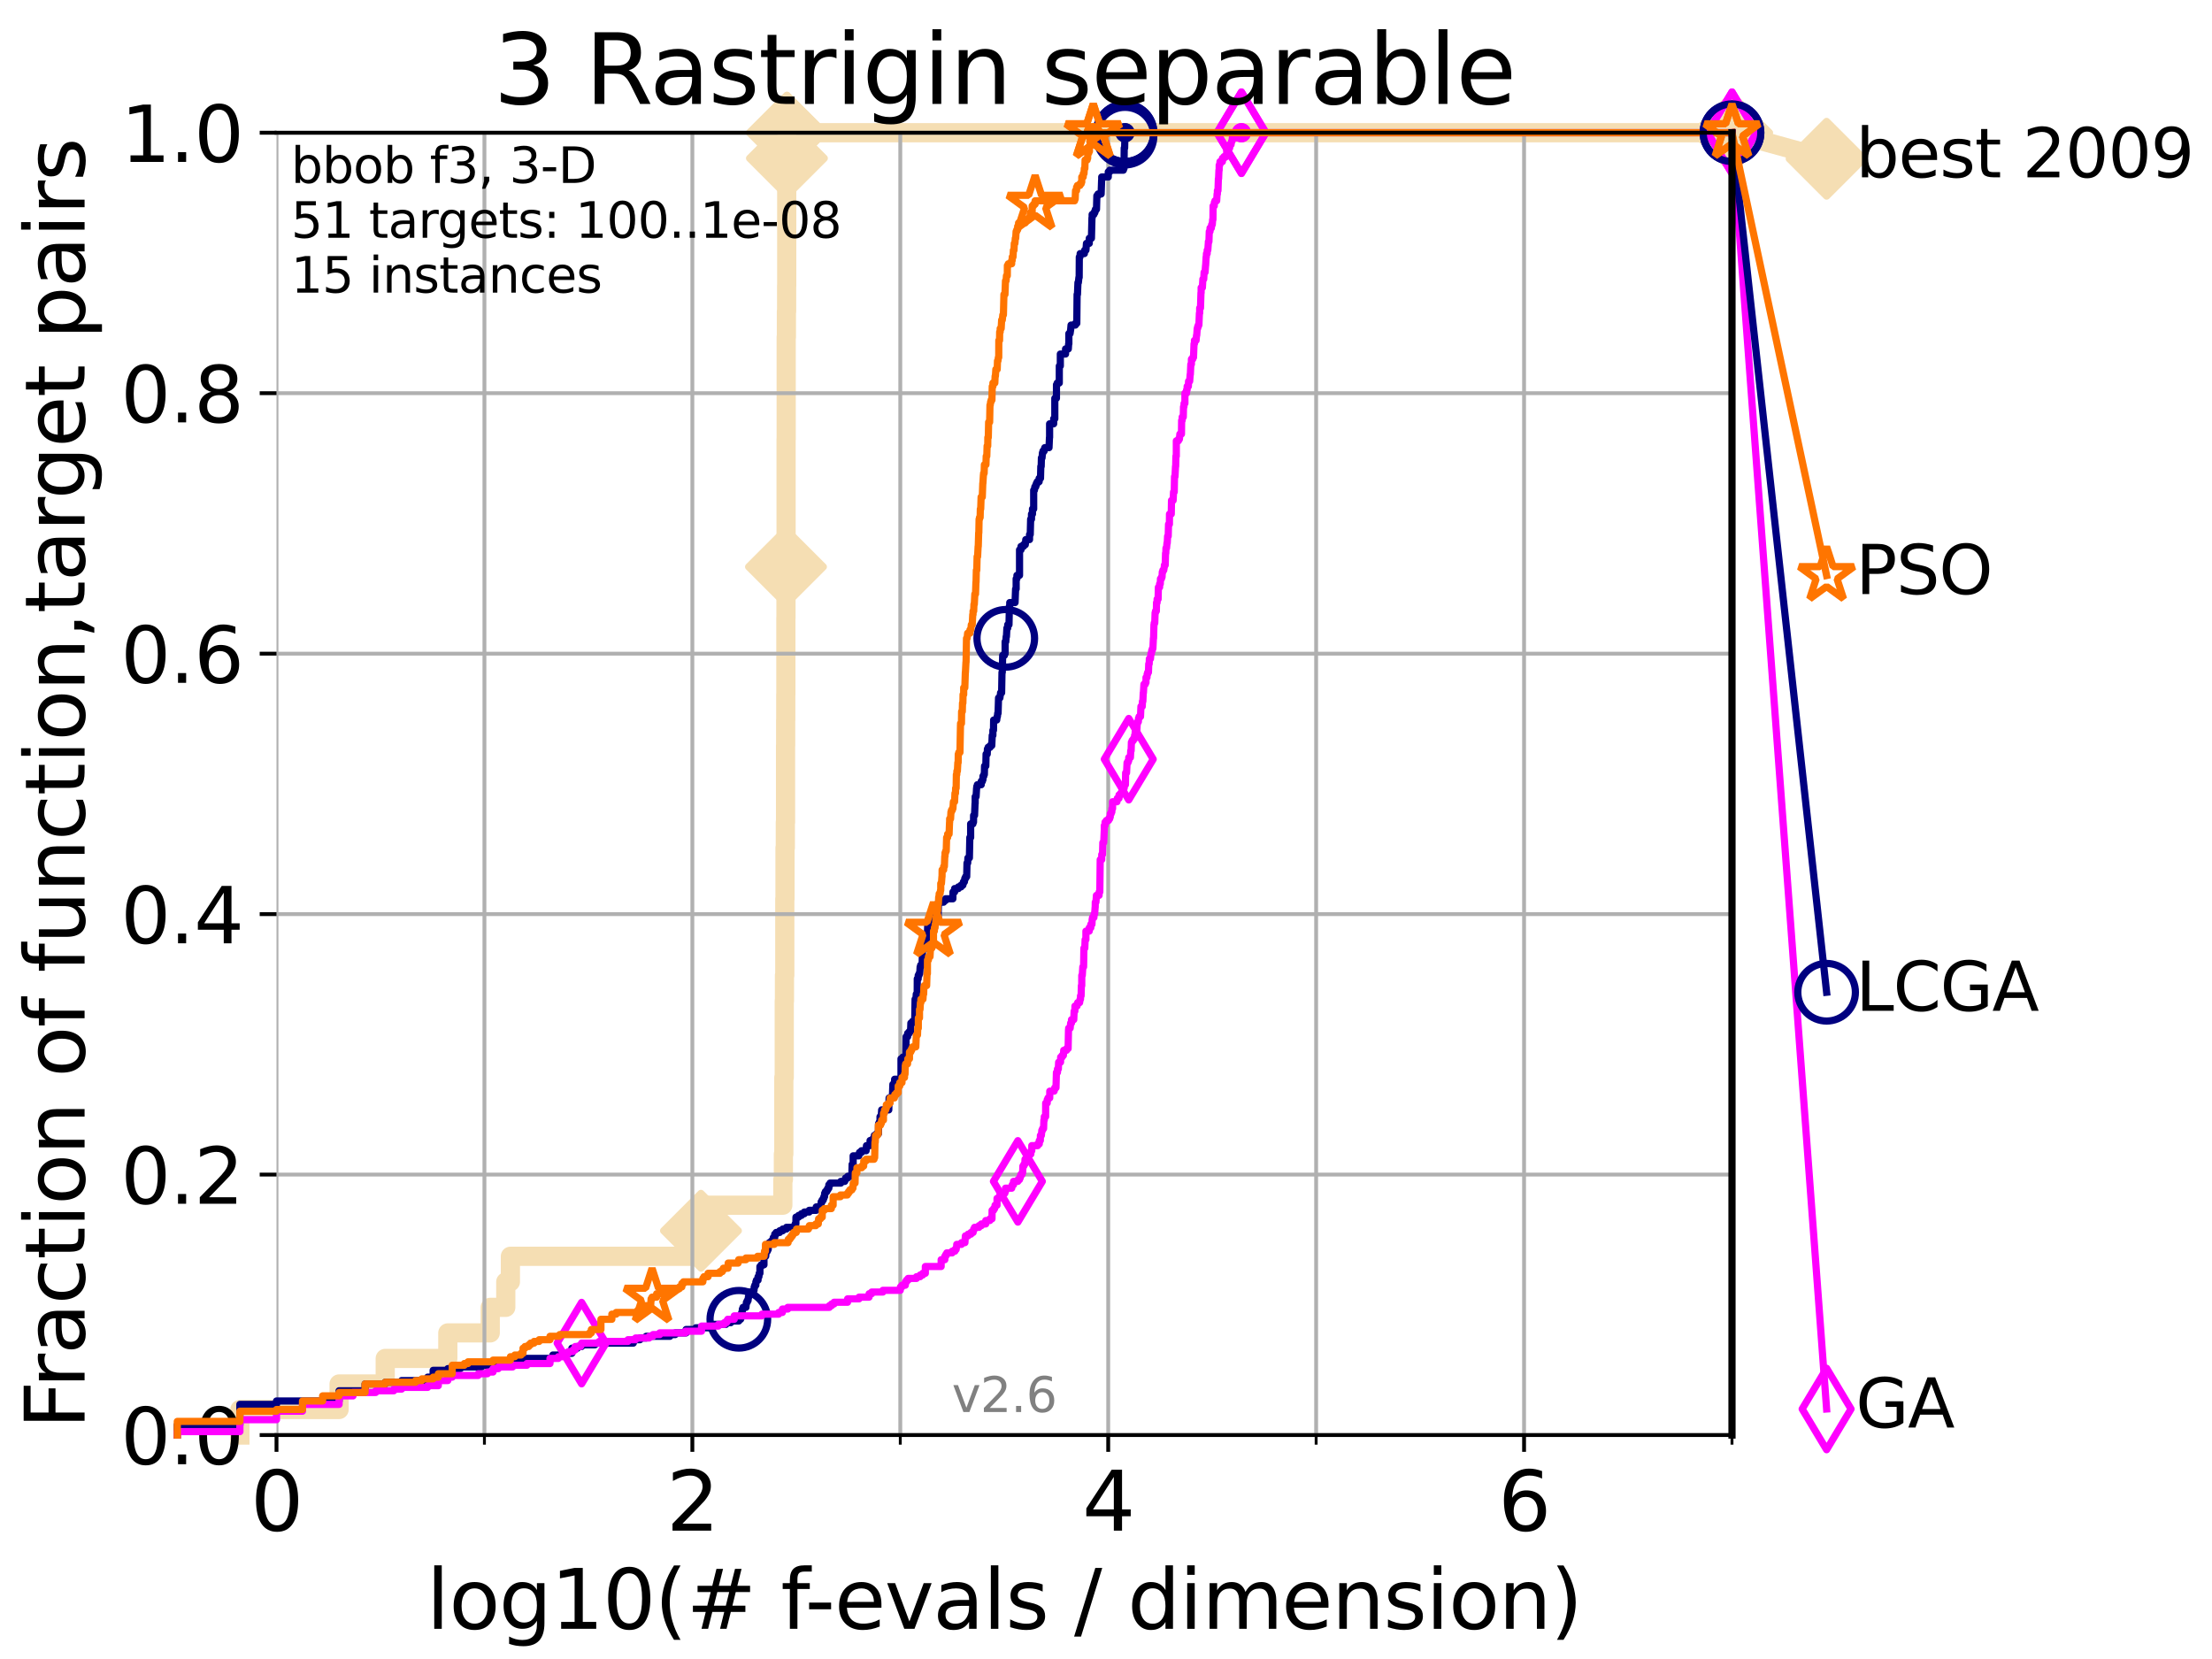 <?xml version="1.0" encoding="utf-8" standalone="no"?>
<!DOCTYPE svg PUBLIC "-//W3C//DTD SVG 1.1//EN"
  "http://www.w3.org/Graphics/SVG/1.1/DTD/svg11.dtd">
<svg xmlns:xlink="http://www.w3.org/1999/xlink" width="460.8pt" height="345.6pt" viewBox="0 0 460.8 345.6" xmlns="http://www.w3.org/2000/svg" version="1.1">
 <defs>
  <style type="text/css">*{stroke-linejoin: round; stroke-linecap: butt}</style>
 </defs>
 <g id="figure_1">
  <g id="patch_1">
   <path d="M 0 345.6 
L 460.8 345.6 
L 460.8 0 
L 0 0 
z
" style="fill: #ffffff"/>
  </g>
  <g id="axes_1">
   <g id="patch_2">
    <path d="M 57.6 298.944 
L 360.806 298.944 
L 360.806 27.648 
L 57.6 27.648 
z
" style="fill: #ffffff"/>
   </g>
   <g id="line2d_1">
    <path d="M 49.973 298.944 
L 49.973 293.624 
L 70.639 293.624 
L 70.639 288.305 
L 80.249 288.305 
L 80.249 282.985 
L 93.288 282.985 
L 93.288 277.666 
L 102.129 277.666 
L 102.129 272.346 
L 105.362 272.346 
L 105.362 267.027 
L 106.327 267.027 
L 106.327 261.707 
L 145.386 261.707 
L 145.386 256.388 
L 146.023 256.388 
L 146.023 251.068 
L 163.077 251.068 
L 163.077 245.749 
L 163.192 245.749 
L 163.192 240.429 
L 163.283 240.429 
L 163.283 224.471 
L 163.374 224.471 
L 163.374 208.512 
L 163.419 208.512 
L 163.419 203.192 
L 163.487 203.192 
L 163.487 187.234 
L 163.532 187.234 
L 163.532 176.595 
L 163.599 176.595 
L 163.599 171.275 
L 163.644 171.275 
L 163.644 155.317 
L 163.666 155.317 
L 163.666 149.997 
L 163.689 149.997 
L 163.689 144.678 
L 163.711 144.678 
L 163.711 128.719 
L 163.733 128.719 
L 163.733 118.08 
L 163.755 118.08 
L 163.755 91.482 
L 163.777 91.482 
L 163.777 70.204 
L 163.822 70.204 
L 163.822 64.885 
L 163.866 64.885 
L 163.866 59.565 
L 163.888 59.565 
L 163.888 32.968 
L 163.932 32.968 
L 163.932 27.648 
L 360.806 27.648 
" style="fill: none; stroke: #f5deb3; stroke-width: 4; stroke-linecap: square"/>
   </g>
   <g id="line2d_2">
    <defs>
     <path id="mfbe348d0d3" d="M 0 7.778 
L 7.778 0 
L 0 -7.778 
L -7.778 0 
z
" style="stroke: #f5deb3; stroke-width: 1.5; stroke-linejoin: miter"/>
    </defs>
    <g>
     <use xlink:href="#mfbe348d0d3" x="146.023" y="256.388" style="fill: #f5deb3; stroke: #f5deb3; stroke-width: 1.5; stroke-linejoin: miter"/>
     <use xlink:href="#mfbe348d0d3" x="163.733" y="118.08" style="fill: #f5deb3; stroke: #f5deb3; stroke-width: 1.5; stroke-linejoin: miter"/>
     <use xlink:href="#mfbe348d0d3" x="163.932" y="32.968" style="fill: #f5deb3; stroke: #f5deb3; stroke-width: 1.5; stroke-linejoin: miter"/>
     <use xlink:href="#mfbe348d0d3" x="163.932" y="27.648" style="fill: #f5deb3; stroke: #f5deb3; stroke-width: 1.5; stroke-linejoin: miter"/>
     <use xlink:href="#mfbe348d0d3" x="163.932" y="27.648" style="fill: #f5deb3; stroke: #f5deb3; stroke-width: 1.5; stroke-linejoin: miter"/>
     <use xlink:href="#mfbe348d0d3" x="360.806" y="27.648" style="fill: #f5deb3; stroke: #f5deb3; stroke-width: 1.5; stroke-linejoin: miter"/>
    </g>
   </g>
   <g id="line2d_3">
    <path style="fill: none; stroke: #f5deb3; stroke-width: 4; stroke-linecap: square"/>
    <g/>
   </g>
   <g id="line2d_4">
    <path d="M 360.806 27.648 
L 380.515 33.074 
" style="fill: none; stroke: #f5deb3; stroke-width: 4; stroke-linecap: square"/>
    <g>
     <use xlink:href="#mfbe348d0d3" x="360.806" y="27.648" style="fill: #f5deb3; stroke: #f5deb3; stroke-width: 1.5; stroke-linejoin: miter"/>
     <use xlink:href="#mfbe348d0d3" x="380.515" y="33.074" style="fill: #f5deb3; stroke: #f5deb3; stroke-width: 1.5; stroke-linejoin: miter"/>
    </g>
   </g>
   <g id="matplotlib.axis_1">
    <g id="xtick_1">
     <g id="line2d_5">
      <path d="M 57.6 298.944 
L 57.6 27.648 
" clip-path="url(#p4ff8c3c2eb)" style="fill: none; stroke: #b0b0b0; stroke-width: 0.8; stroke-linecap: square"/>
     </g>
     <g id="line2d_6">
      <defs>
       <path id="mbc1609ac05" d="M 0 0 
L 0 3.5 
" style="stroke: #000000; stroke-width: 0.8"/>
      </defs>
      <g>
       <use xlink:href="#mbc1609ac05" x="57.6" y="298.944" style="stroke: #000000; stroke-width: 0.8"/>
      </g>
     </g>
     <g id="text_1">
      <!-- 0 -->
      <g transform="translate(52.192 318.861)scale(0.17 -0.17)">
       <defs>
        <path id="DejaVuSans-30" d="M 2034 4250 
Q 1547 4250 1301 3770 
Q 1056 3291 1056 2328 
Q 1056 1369 1301 889 
Q 1547 409 2034 409 
Q 2525 409 2770 889 
Q 3016 1369 3016 2328 
Q 3016 3291 2770 3770 
Q 2525 4250 2034 4250 
z
M 2034 4750 
Q 2819 4750 3233 4129 
Q 3647 3509 3647 2328 
Q 3647 1150 3233 529 
Q 2819 -91 2034 -91 
Q 1250 -91 836 529 
Q 422 1150 422 2328 
Q 422 3509 836 4129 
Q 1250 4750 2034 4750 
z
" transform="scale(0.016)"/>
       </defs>
       <use xlink:href="#DejaVuSans-30"/>
      </g>
     </g>
    </g>
    <g id="xtick_2">
     <g id="line2d_7">
      <path d="M 144.23 298.944 
L 144.23 27.648 
" clip-path="url(#p4ff8c3c2eb)" style="fill: none; stroke: #b0b0b0; stroke-width: 0.8; stroke-linecap: square"/>
     </g>
     <g id="line2d_8">
      <g>
       <use xlink:href="#mbc1609ac05" x="144.23" y="298.944" style="stroke: #000000; stroke-width: 0.8"/>
      </g>
     </g>
     <g id="text_2">
      <!-- 2 -->
      <g transform="translate(138.822 318.861)scale(0.17 -0.17)">
       <defs>
        <path id="DejaVuSans-32" d="M 1228 531 
L 3431 531 
L 3431 0 
L 469 0 
L 469 531 
Q 828 903 1448 1529 
Q 2069 2156 2228 2338 
Q 2531 2678 2651 2914 
Q 2772 3150 2772 3378 
Q 2772 3750 2511 3984 
Q 2250 4219 1831 4219 
Q 1534 4219 1204 4116 
Q 875 4013 500 3803 
L 500 4441 
Q 881 4594 1212 4672 
Q 1544 4750 1819 4750 
Q 2544 4750 2975 4387 
Q 3406 4025 3406 3419 
Q 3406 3131 3298 2873 
Q 3191 2616 2906 2266 
Q 2828 2175 2409 1742 
Q 1991 1309 1228 531 
z
" transform="scale(0.016)"/>
       </defs>
       <use xlink:href="#DejaVuSans-32"/>
      </g>
     </g>
    </g>
    <g id="xtick_3">
     <g id="line2d_9">
      <path d="M 230.861 298.944 
L 230.861 27.648 
" clip-path="url(#p4ff8c3c2eb)" style="fill: none; stroke: #b0b0b0; stroke-width: 0.8; stroke-linecap: square"/>
     </g>
     <g id="line2d_10">
      <g>
       <use xlink:href="#mbc1609ac05" x="230.861" y="298.944" style="stroke: #000000; stroke-width: 0.8"/>
      </g>
     </g>
     <g id="text_3">
      <!-- 4 -->
      <g transform="translate(225.453 318.861)scale(0.17 -0.17)">
       <defs>
        <path id="DejaVuSans-34" d="M 2419 4116 
L 825 1625 
L 2419 1625 
L 2419 4116 
z
M 2253 4666 
L 3047 4666 
L 3047 1625 
L 3713 1625 
L 3713 1100 
L 3047 1100 
L 3047 0 
L 2419 0 
L 2419 1100 
L 313 1100 
L 313 1709 
L 2253 4666 
z
" transform="scale(0.016)"/>
       </defs>
       <use xlink:href="#DejaVuSans-34"/>
      </g>
     </g>
    </g>
    <g id="xtick_4">
     <g id="line2d_11">
      <path d="M 317.491 298.944 
L 317.491 27.648 
" clip-path="url(#p4ff8c3c2eb)" style="fill: none; stroke: #b0b0b0; stroke-width: 0.8; stroke-linecap: square"/>
     </g>
     <g id="line2d_12">
      <g>
       <use xlink:href="#mbc1609ac05" x="317.491" y="298.944" style="stroke: #000000; stroke-width: 0.8"/>
      </g>
     </g>
     <g id="text_4">
      <!-- 6 -->
      <g transform="translate(312.083 318.861)scale(0.17 -0.17)">
       <defs>
        <path id="DejaVuSans-36" d="M 2113 2584 
Q 1688 2584 1439 2293 
Q 1191 2003 1191 1497 
Q 1191 994 1439 701 
Q 1688 409 2113 409 
Q 2538 409 2786 701 
Q 3034 994 3034 1497 
Q 3034 2003 2786 2293 
Q 2538 2584 2113 2584 
z
M 3366 4563 
L 3366 3988 
Q 3128 4100 2886 4159 
Q 2644 4219 2406 4219 
Q 1781 4219 1451 3797 
Q 1122 3375 1075 2522 
Q 1259 2794 1537 2939 
Q 1816 3084 2150 3084 
Q 2853 3084 3261 2657 
Q 3669 2231 3669 1497 
Q 3669 778 3244 343 
Q 2819 -91 2113 -91 
Q 1303 -91 875 529 
Q 447 1150 447 2328 
Q 447 3434 972 4092 
Q 1497 4750 2381 4750 
Q 2619 4750 2861 4703 
Q 3103 4656 3366 4563 
z
" transform="scale(0.016)"/>
       </defs>
       <use xlink:href="#DejaVuSans-36"/>
      </g>
     </g>
    </g>
    <g id="xtick_5">
     <g id="line2d_13">
      <path d="M 100.915 298.944 
L 100.915 27.648 
" clip-path="url(#p4ff8c3c2eb)" style="fill: none; stroke: #b0b0b0; stroke-width: 0.8; stroke-linecap: square"/>
     </g>
     <g id="line2d_14">
      <defs>
       <path id="ma352b68f9b" d="M 0 0 
L 0 2 
" style="stroke: #000000; stroke-width: 0.6"/>
      </defs>
      <g>
       <use xlink:href="#ma352b68f9b" x="100.915" y="298.944" style="stroke: #000000; stroke-width: 0.6"/>
      </g>
     </g>
    </g>
    <g id="xtick_6">
     <g id="line2d_15">
      <path d="M 187.546 298.944 
L 187.546 27.648 
" clip-path="url(#p4ff8c3c2eb)" style="fill: none; stroke: #b0b0b0; stroke-width: 0.8; stroke-linecap: square"/>
     </g>
     <g id="line2d_16">
      <g>
       <use xlink:href="#ma352b68f9b" x="187.546" y="298.944" style="stroke: #000000; stroke-width: 0.6"/>
      </g>
     </g>
    </g>
    <g id="xtick_7">
     <g id="line2d_17">
      <path d="M 274.176 298.944 
L 274.176 27.648 
" clip-path="url(#p4ff8c3c2eb)" style="fill: none; stroke: #b0b0b0; stroke-width: 0.8; stroke-linecap: square"/>
     </g>
     <g id="line2d_18">
      <g>
       <use xlink:href="#ma352b68f9b" x="274.176" y="298.944" style="stroke: #000000; stroke-width: 0.6"/>
      </g>
     </g>
    </g>
    <g id="xtick_8">
     <g id="line2d_19">
      <path d="M 360.806 298.944 
L 360.806 27.648 
" clip-path="url(#p4ff8c3c2eb)" style="fill: none; stroke: #b0b0b0; stroke-width: 0.8; stroke-linecap: square"/>
     </g>
     <g id="line2d_20">
      <g>
       <use xlink:href="#ma352b68f9b" x="360.806" y="298.944" style="stroke: #000000; stroke-width: 0.6"/>
      </g>
     </g>
    </g>
    <g id="text_5">
     <!-- log10(# f-evals / dimension) -->
     <g transform="translate(88.823 339.314)scale(0.17 -0.17)">
      <defs>
       <path id="DejaVuSans-6c" d="M 603 4863 
L 1178 4863 
L 1178 0 
L 603 0 
L 603 4863 
z
" transform="scale(0.016)"/>
       <path id="DejaVuSans-6f" d="M 1959 3097 
Q 1497 3097 1228 2736 
Q 959 2375 959 1747 
Q 959 1119 1226 758 
Q 1494 397 1959 397 
Q 2419 397 2687 759 
Q 2956 1122 2956 1747 
Q 2956 2369 2687 2733 
Q 2419 3097 1959 3097 
z
M 1959 3584 
Q 2709 3584 3137 3096 
Q 3566 2609 3566 1747 
Q 3566 888 3137 398 
Q 2709 -91 1959 -91 
Q 1206 -91 779 398 
Q 353 888 353 1747 
Q 353 2609 779 3096 
Q 1206 3584 1959 3584 
z
" transform="scale(0.016)"/>
       <path id="DejaVuSans-67" d="M 2906 1791 
Q 2906 2416 2648 2759 
Q 2391 3103 1925 3103 
Q 1463 3103 1205 2759 
Q 947 2416 947 1791 
Q 947 1169 1205 825 
Q 1463 481 1925 481 
Q 2391 481 2648 825 
Q 2906 1169 2906 1791 
z
M 3481 434 
Q 3481 -459 3084 -895 
Q 2688 -1331 1869 -1331 
Q 1566 -1331 1297 -1286 
Q 1028 -1241 775 -1147 
L 775 -588 
Q 1028 -725 1275 -790 
Q 1522 -856 1778 -856 
Q 2344 -856 2625 -561 
Q 2906 -266 2906 331 
L 2906 616 
Q 2728 306 2450 153 
Q 2172 0 1784 0 
Q 1141 0 747 490 
Q 353 981 353 1791 
Q 353 2603 747 3093 
Q 1141 3584 1784 3584 
Q 2172 3584 2450 3431 
Q 2728 3278 2906 2969 
L 2906 3500 
L 3481 3500 
L 3481 434 
z
" transform="scale(0.016)"/>
       <path id="DejaVuSans-31" d="M 794 531 
L 1825 531 
L 1825 4091 
L 703 3866 
L 703 4441 
L 1819 4666 
L 2450 4666 
L 2450 531 
L 3481 531 
L 3481 0 
L 794 0 
L 794 531 
z
" transform="scale(0.016)"/>
       <path id="DejaVuSans-28" d="M 1984 4856 
Q 1566 4138 1362 3434 
Q 1159 2731 1159 2009 
Q 1159 1288 1364 580 
Q 1569 -128 1984 -844 
L 1484 -844 
Q 1016 -109 783 600 
Q 550 1309 550 2009 
Q 550 2706 781 3412 
Q 1013 4119 1484 4856 
L 1984 4856 
z
" transform="scale(0.016)"/>
       <path id="DejaVuSans-23" d="M 3272 2816 
L 2363 2816 
L 2100 1772 
L 3016 1772 
L 3272 2816 
z
M 2803 4594 
L 2478 3297 
L 3391 3297 
L 3719 4594 
L 4219 4594 
L 3897 3297 
L 4872 3297 
L 4872 2816 
L 3775 2816 
L 3519 1772 
L 4513 1772 
L 4513 1294 
L 3397 1294 
L 3072 0 
L 2572 0 
L 2894 1294 
L 1978 1294 
L 1656 0 
L 1153 0 
L 1478 1294 
L 494 1294 
L 494 1772 
L 1594 1772 
L 1856 2816 
L 850 2816 
L 850 3297 
L 1978 3297 
L 2297 4594 
L 2803 4594 
z
" transform="scale(0.016)"/>
       <path id="DejaVuSans-20" transform="scale(0.016)"/>
       <path id="DejaVuSans-66" d="M 2375 4863 
L 2375 4384 
L 1825 4384 
Q 1516 4384 1395 4259 
Q 1275 4134 1275 3809 
L 1275 3500 
L 2222 3500 
L 2222 3053 
L 1275 3053 
L 1275 0 
L 697 0 
L 697 3053 
L 147 3053 
L 147 3500 
L 697 3500 
L 697 3744 
Q 697 4328 969 4595 
Q 1241 4863 1831 4863 
L 2375 4863 
z
" transform="scale(0.016)"/>
       <path id="DejaVuSans-2d" d="M 313 2009 
L 1997 2009 
L 1997 1497 
L 313 1497 
L 313 2009 
z
" transform="scale(0.016)"/>
       <path id="DejaVuSans-65" d="M 3597 1894 
L 3597 1613 
L 953 1613 
Q 991 1019 1311 708 
Q 1631 397 2203 397 
Q 2534 397 2845 478 
Q 3156 559 3463 722 
L 3463 178 
Q 3153 47 2828 -22 
Q 2503 -91 2169 -91 
Q 1331 -91 842 396 
Q 353 884 353 1716 
Q 353 2575 817 3079 
Q 1281 3584 2069 3584 
Q 2775 3584 3186 3129 
Q 3597 2675 3597 1894 
z
M 3022 2063 
Q 3016 2534 2758 2815 
Q 2500 3097 2075 3097 
Q 1594 3097 1305 2825 
Q 1016 2553 972 2059 
L 3022 2063 
z
" transform="scale(0.016)"/>
       <path id="DejaVuSans-76" d="M 191 3500 
L 800 3500 
L 1894 563 
L 2988 3500 
L 3597 3500 
L 2284 0 
L 1503 0 
L 191 3500 
z
" transform="scale(0.016)"/>
       <path id="DejaVuSans-61" d="M 2194 1759 
Q 1497 1759 1228 1600 
Q 959 1441 959 1056 
Q 959 750 1161 570 
Q 1363 391 1709 391 
Q 2188 391 2477 730 
Q 2766 1069 2766 1631 
L 2766 1759 
L 2194 1759 
z
M 3341 1997 
L 3341 0 
L 2766 0 
L 2766 531 
Q 2569 213 2275 61 
Q 1981 -91 1556 -91 
Q 1019 -91 701 211 
Q 384 513 384 1019 
Q 384 1609 779 1909 
Q 1175 2209 1959 2209 
L 2766 2209 
L 2766 2266 
Q 2766 2663 2505 2880 
Q 2244 3097 1772 3097 
Q 1472 3097 1187 3025 
Q 903 2953 641 2809 
L 641 3341 
Q 956 3463 1253 3523 
Q 1550 3584 1831 3584 
Q 2591 3584 2966 3190 
Q 3341 2797 3341 1997 
z
" transform="scale(0.016)"/>
       <path id="DejaVuSans-73" d="M 2834 3397 
L 2834 2853 
Q 2591 2978 2328 3040 
Q 2066 3103 1784 3103 
Q 1356 3103 1142 2972 
Q 928 2841 928 2578 
Q 928 2378 1081 2264 
Q 1234 2150 1697 2047 
L 1894 2003 
Q 2506 1872 2764 1633 
Q 3022 1394 3022 966 
Q 3022 478 2636 193 
Q 2250 -91 1575 -91 
Q 1294 -91 989 -36 
Q 684 19 347 128 
L 347 722 
Q 666 556 975 473 
Q 1284 391 1588 391 
Q 1994 391 2212 530 
Q 2431 669 2431 922 
Q 2431 1156 2273 1281 
Q 2116 1406 1581 1522 
L 1381 1569 
Q 847 1681 609 1914 
Q 372 2147 372 2553 
Q 372 3047 722 3315 
Q 1072 3584 1716 3584 
Q 2034 3584 2315 3537 
Q 2597 3491 2834 3397 
z
" transform="scale(0.016)"/>
       <path id="DejaVuSans-2f" d="M 1625 4666 
L 2156 4666 
L 531 -594 
L 0 -594 
L 1625 4666 
z
" transform="scale(0.016)"/>
       <path id="DejaVuSans-64" d="M 2906 2969 
L 2906 4863 
L 3481 4863 
L 3481 0 
L 2906 0 
L 2906 525 
Q 2725 213 2448 61 
Q 2172 -91 1784 -91 
Q 1150 -91 751 415 
Q 353 922 353 1747 
Q 353 2572 751 3078 
Q 1150 3584 1784 3584 
Q 2172 3584 2448 3432 
Q 2725 3281 2906 2969 
z
M 947 1747 
Q 947 1113 1208 752 
Q 1469 391 1925 391 
Q 2381 391 2643 752 
Q 2906 1113 2906 1747 
Q 2906 2381 2643 2742 
Q 2381 3103 1925 3103 
Q 1469 3103 1208 2742 
Q 947 2381 947 1747 
z
" transform="scale(0.016)"/>
       <path id="DejaVuSans-69" d="M 603 3500 
L 1178 3500 
L 1178 0 
L 603 0 
L 603 3500 
z
M 603 4863 
L 1178 4863 
L 1178 4134 
L 603 4134 
L 603 4863 
z
" transform="scale(0.016)"/>
       <path id="DejaVuSans-6d" d="M 3328 2828 
Q 3544 3216 3844 3400 
Q 4144 3584 4550 3584 
Q 5097 3584 5394 3201 
Q 5691 2819 5691 2113 
L 5691 0 
L 5113 0 
L 5113 2094 
Q 5113 2597 4934 2840 
Q 4756 3084 4391 3084 
Q 3944 3084 3684 2787 
Q 3425 2491 3425 1978 
L 3425 0 
L 2847 0 
L 2847 2094 
Q 2847 2600 2669 2842 
Q 2491 3084 2119 3084 
Q 1678 3084 1418 2786 
Q 1159 2488 1159 1978 
L 1159 0 
L 581 0 
L 581 3500 
L 1159 3500 
L 1159 2956 
Q 1356 3278 1631 3431 
Q 1906 3584 2284 3584 
Q 2666 3584 2933 3390 
Q 3200 3197 3328 2828 
z
" transform="scale(0.016)"/>
       <path id="DejaVuSans-6e" d="M 3513 2113 
L 3513 0 
L 2938 0 
L 2938 2094 
Q 2938 2591 2744 2837 
Q 2550 3084 2163 3084 
Q 1697 3084 1428 2787 
Q 1159 2491 1159 1978 
L 1159 0 
L 581 0 
L 581 3500 
L 1159 3500 
L 1159 2956 
Q 1366 3272 1645 3428 
Q 1925 3584 2291 3584 
Q 2894 3584 3203 3211 
Q 3513 2838 3513 2113 
z
" transform="scale(0.016)"/>
       <path id="DejaVuSans-29" d="M 513 4856 
L 1013 4856 
Q 1481 4119 1714 3412 
Q 1947 2706 1947 2009 
Q 1947 1309 1714 600 
Q 1481 -109 1013 -844 
L 513 -844 
Q 928 -128 1133 580 
Q 1338 1288 1338 2009 
Q 1338 2731 1133 3434 
Q 928 4138 513 4856 
z
" transform="scale(0.016)"/>
      </defs>
      <use xlink:href="#DejaVuSans-6c"/>
      <use xlink:href="#DejaVuSans-6f" x="27.783"/>
      <use xlink:href="#DejaVuSans-67" x="88.965"/>
      <use xlink:href="#DejaVuSans-31" x="152.441"/>
      <use xlink:href="#DejaVuSans-30" x="216.064"/>
      <use xlink:href="#DejaVuSans-28" x="279.688"/>
      <use xlink:href="#DejaVuSans-23" x="318.701"/>
      <use xlink:href="#DejaVuSans-20" x="402.49"/>
      <use xlink:href="#DejaVuSans-66" x="434.277"/>
      <use xlink:href="#DejaVuSans-2d" x="463.982"/>
      <use xlink:href="#DejaVuSans-65" x="500.066"/>
      <use xlink:href="#DejaVuSans-76" x="561.59"/>
      <use xlink:href="#DejaVuSans-61" x="620.77"/>
      <use xlink:href="#DejaVuSans-6c" x="682.049"/>
      <use xlink:href="#DejaVuSans-73" x="709.832"/>
      <use xlink:href="#DejaVuSans-20" x="761.932"/>
      <use xlink:href="#DejaVuSans-2f" x="793.719"/>
      <use xlink:href="#DejaVuSans-20" x="827.41"/>
      <use xlink:href="#DejaVuSans-64" x="859.197"/>
      <use xlink:href="#DejaVuSans-69" x="922.674"/>
      <use xlink:href="#DejaVuSans-6d" x="950.457"/>
      <use xlink:href="#DejaVuSans-65" x="1047.869"/>
      <use xlink:href="#DejaVuSans-6e" x="1109.393"/>
      <use xlink:href="#DejaVuSans-73" x="1172.771"/>
      <use xlink:href="#DejaVuSans-69" x="1224.871"/>
      <use xlink:href="#DejaVuSans-6f" x="1252.654"/>
      <use xlink:href="#DejaVuSans-6e" x="1313.836"/>
      <use xlink:href="#DejaVuSans-29" x="1377.215"/>
     </g>
    </g>
   </g>
   <g id="matplotlib.axis_2">
    <g id="ytick_1">
     <g id="line2d_21">
      <path d="M 57.6 298.944 
L 360.806 298.944 
" clip-path="url(#p4ff8c3c2eb)" style="fill: none; stroke: #b0b0b0; stroke-width: 0.8; stroke-linecap: square"/>
     </g>
     <g id="line2d_22">
      <defs>
       <path id="m3f3a449054" d="M 0 0 
L -3.5 0 
" style="stroke: #000000; stroke-width: 0.8"/>
      </defs>
      <g>
       <use xlink:href="#m3f3a449054" x="57.6" y="298.944" style="stroke: #000000; stroke-width: 0.8"/>
      </g>
     </g>
     <g id="text_6">
      <!-- 0.0 -->
      <g transform="translate(25.155 305.023)scale(0.16 -0.16)">
       <defs>
        <path id="DejaVuSans-2e" d="M 684 794 
L 1344 794 
L 1344 0 
L 684 0 
L 684 794 
z
" transform="scale(0.016)"/>
       </defs>
       <use xlink:href="#DejaVuSans-30"/>
       <use xlink:href="#DejaVuSans-2e" x="63.623"/>
       <use xlink:href="#DejaVuSans-30" x="95.41"/>
      </g>
     </g>
    </g>
    <g id="ytick_2">
     <g id="line2d_23">
      <path d="M 57.6 244.685 
L 360.806 244.685 
" clip-path="url(#p4ff8c3c2eb)" style="fill: none; stroke: #b0b0b0; stroke-width: 0.8; stroke-linecap: square"/>
     </g>
     <g id="line2d_24">
      <g>
       <use xlink:href="#m3f3a449054" x="57.6" y="244.685" style="stroke: #000000; stroke-width: 0.8"/>
      </g>
     </g>
     <g id="text_7">
      <!-- 0.2 -->
      <g transform="translate(25.155 250.764)scale(0.16 -0.16)">
       <use xlink:href="#DejaVuSans-30"/>
       <use xlink:href="#DejaVuSans-2e" x="63.623"/>
       <use xlink:href="#DejaVuSans-32" x="95.41"/>
      </g>
     </g>
    </g>
    <g id="ytick_3">
     <g id="line2d_25">
      <path d="M 57.6 190.426 
L 360.806 190.426 
" clip-path="url(#p4ff8c3c2eb)" style="fill: none; stroke: #b0b0b0; stroke-width: 0.8; stroke-linecap: square"/>
     </g>
     <g id="line2d_26">
      <g>
       <use xlink:href="#m3f3a449054" x="57.6" y="190.426" style="stroke: #000000; stroke-width: 0.8"/>
      </g>
     </g>
     <g id="text_8">
      <!-- 0.4 -->
      <g transform="translate(25.155 196.504)scale(0.16 -0.16)">
       <use xlink:href="#DejaVuSans-30"/>
       <use xlink:href="#DejaVuSans-2e" x="63.623"/>
       <use xlink:href="#DejaVuSans-34" x="95.41"/>
      </g>
     </g>
    </g>
    <g id="ytick_4">
     <g id="line2d_27">
      <path d="M 57.6 136.166 
L 360.806 136.166 
" clip-path="url(#p4ff8c3c2eb)" style="fill: none; stroke: #b0b0b0; stroke-width: 0.8; stroke-linecap: square"/>
     </g>
     <g id="line2d_28">
      <g>
       <use xlink:href="#m3f3a449054" x="57.6" y="136.166" style="stroke: #000000; stroke-width: 0.8"/>
      </g>
     </g>
     <g id="text_9">
      <!-- 0.6 -->
      <g transform="translate(25.155 142.245)scale(0.16 -0.16)">
       <use xlink:href="#DejaVuSans-30"/>
       <use xlink:href="#DejaVuSans-2e" x="63.623"/>
       <use xlink:href="#DejaVuSans-36" x="95.41"/>
      </g>
     </g>
    </g>
    <g id="ytick_5">
     <g id="line2d_29">
      <path d="M 57.6 81.907 
L 360.806 81.907 
" clip-path="url(#p4ff8c3c2eb)" style="fill: none; stroke: #b0b0b0; stroke-width: 0.8; stroke-linecap: square"/>
     </g>
     <g id="line2d_30">
      <g>
       <use xlink:href="#m3f3a449054" x="57.6" y="81.907" style="stroke: #000000; stroke-width: 0.8"/>
      </g>
     </g>
     <g id="text_10">
      <!-- 0.8 -->
      <g transform="translate(25.155 87.986)scale(0.16 -0.16)">
       <defs>
        <path id="DejaVuSans-38" d="M 2034 2216 
Q 1584 2216 1326 1975 
Q 1069 1734 1069 1313 
Q 1069 891 1326 650 
Q 1584 409 2034 409 
Q 2484 409 2743 651 
Q 3003 894 3003 1313 
Q 3003 1734 2745 1975 
Q 2488 2216 2034 2216 
z
M 1403 2484 
Q 997 2584 770 2862 
Q 544 3141 544 3541 
Q 544 4100 942 4425 
Q 1341 4750 2034 4750 
Q 2731 4750 3128 4425 
Q 3525 4100 3525 3541 
Q 3525 3141 3298 2862 
Q 3072 2584 2669 2484 
Q 3125 2378 3379 2068 
Q 3634 1759 3634 1313 
Q 3634 634 3220 271 
Q 2806 -91 2034 -91 
Q 1263 -91 848 271 
Q 434 634 434 1313 
Q 434 1759 690 2068 
Q 947 2378 1403 2484 
z
M 1172 3481 
Q 1172 3119 1398 2916 
Q 1625 2713 2034 2713 
Q 2441 2713 2670 2916 
Q 2900 3119 2900 3481 
Q 2900 3844 2670 4047 
Q 2441 4250 2034 4250 
Q 1625 4250 1398 4047 
Q 1172 3844 1172 3481 
z
" transform="scale(0.016)"/>
       </defs>
       <use xlink:href="#DejaVuSans-30"/>
       <use xlink:href="#DejaVuSans-2e" x="63.623"/>
       <use xlink:href="#DejaVuSans-38" x="95.41"/>
      </g>
     </g>
    </g>
    <g id="ytick_6">
     <g id="line2d_31">
      <path d="M 57.6 27.648 
L 360.806 27.648 
" clip-path="url(#p4ff8c3c2eb)" style="fill: none; stroke: #b0b0b0; stroke-width: 0.8; stroke-linecap: square"/>
     </g>
     <g id="line2d_32">
      <g>
       <use xlink:href="#m3f3a449054" x="57.6" y="27.648" style="stroke: #000000; stroke-width: 0.8"/>
      </g>
     </g>
     <g id="text_11">
      <!-- 1.0 -->
      <g transform="translate(25.155 33.727)scale(0.16 -0.16)">
       <use xlink:href="#DejaVuSans-31"/>
       <use xlink:href="#DejaVuSans-2e" x="63.623"/>
       <use xlink:href="#DejaVuSans-30" x="95.41"/>
      </g>
     </g>
    </g>
    <g id="text_12">
     <!-- Fraction of function,target pairs -->
     <g transform="translate(17.62 297.681)rotate(-90)scale(0.17 -0.17)">
      <defs>
       <path id="DejaVuSans-46" d="M 628 4666 
L 3309 4666 
L 3309 4134 
L 1259 4134 
L 1259 2759 
L 3109 2759 
L 3109 2228 
L 1259 2228 
L 1259 0 
L 628 0 
L 628 4666 
z
" transform="scale(0.016)"/>
       <path id="DejaVuSans-72" d="M 2631 2963 
Q 2534 3019 2420 3045 
Q 2306 3072 2169 3072 
Q 1681 3072 1420 2755 
Q 1159 2438 1159 1844 
L 1159 0 
L 581 0 
L 581 3500 
L 1159 3500 
L 1159 2956 
Q 1341 3275 1631 3429 
Q 1922 3584 2338 3584 
Q 2397 3584 2469 3576 
Q 2541 3569 2628 3553 
L 2631 2963 
z
" transform="scale(0.016)"/>
       <path id="DejaVuSans-63" d="M 3122 3366 
L 3122 2828 
Q 2878 2963 2633 3030 
Q 2388 3097 2138 3097 
Q 1578 3097 1268 2742 
Q 959 2388 959 1747 
Q 959 1106 1268 751 
Q 1578 397 2138 397 
Q 2388 397 2633 464 
Q 2878 531 3122 666 
L 3122 134 
Q 2881 22 2623 -34 
Q 2366 -91 2075 -91 
Q 1284 -91 818 406 
Q 353 903 353 1747 
Q 353 2603 823 3093 
Q 1294 3584 2113 3584 
Q 2378 3584 2631 3529 
Q 2884 3475 3122 3366 
z
" transform="scale(0.016)"/>
       <path id="DejaVuSans-74" d="M 1172 4494 
L 1172 3500 
L 2356 3500 
L 2356 3053 
L 1172 3053 
L 1172 1153 
Q 1172 725 1289 603 
Q 1406 481 1766 481 
L 2356 481 
L 2356 0 
L 1766 0 
Q 1100 0 847 248 
Q 594 497 594 1153 
L 594 3053 
L 172 3053 
L 172 3500 
L 594 3500 
L 594 4494 
L 1172 4494 
z
" transform="scale(0.016)"/>
       <path id="DejaVuSans-75" d="M 544 1381 
L 544 3500 
L 1119 3500 
L 1119 1403 
Q 1119 906 1312 657 
Q 1506 409 1894 409 
Q 2359 409 2629 706 
Q 2900 1003 2900 1516 
L 2900 3500 
L 3475 3500 
L 3475 0 
L 2900 0 
L 2900 538 
Q 2691 219 2414 64 
Q 2138 -91 1772 -91 
Q 1169 -91 856 284 
Q 544 659 544 1381 
z
M 1991 3584 
L 1991 3584 
z
" transform="scale(0.016)"/>
       <path id="DejaVuSans-2c" d="M 750 794 
L 1409 794 
L 1409 256 
L 897 -744 
L 494 -744 
L 750 256 
L 750 794 
z
" transform="scale(0.016)"/>
       <path id="DejaVuSans-70" d="M 1159 525 
L 1159 -1331 
L 581 -1331 
L 581 3500 
L 1159 3500 
L 1159 2969 
Q 1341 3281 1617 3432 
Q 1894 3584 2278 3584 
Q 2916 3584 3314 3078 
Q 3713 2572 3713 1747 
Q 3713 922 3314 415 
Q 2916 -91 2278 -91 
Q 1894 -91 1617 61 
Q 1341 213 1159 525 
z
M 3116 1747 
Q 3116 2381 2855 2742 
Q 2594 3103 2138 3103 
Q 1681 3103 1420 2742 
Q 1159 2381 1159 1747 
Q 1159 1113 1420 752 
Q 1681 391 2138 391 
Q 2594 391 2855 752 
Q 3116 1113 3116 1747 
z
" transform="scale(0.016)"/>
      </defs>
      <use xlink:href="#DejaVuSans-46"/>
      <use xlink:href="#DejaVuSans-72" x="50.27"/>
      <use xlink:href="#DejaVuSans-61" x="91.383"/>
      <use xlink:href="#DejaVuSans-63" x="152.662"/>
      <use xlink:href="#DejaVuSans-74" x="207.643"/>
      <use xlink:href="#DejaVuSans-69" x="246.852"/>
      <use xlink:href="#DejaVuSans-6f" x="274.635"/>
      <use xlink:href="#DejaVuSans-6e" x="335.816"/>
      <use xlink:href="#DejaVuSans-20" x="399.195"/>
      <use xlink:href="#DejaVuSans-6f" x="430.982"/>
      <use xlink:href="#DejaVuSans-66" x="492.164"/>
      <use xlink:href="#DejaVuSans-20" x="527.369"/>
      <use xlink:href="#DejaVuSans-66" x="559.156"/>
      <use xlink:href="#DejaVuSans-75" x="594.361"/>
      <use xlink:href="#DejaVuSans-6e" x="657.74"/>
      <use xlink:href="#DejaVuSans-63" x="721.119"/>
      <use xlink:href="#DejaVuSans-74" x="776.1"/>
      <use xlink:href="#DejaVuSans-69" x="815.309"/>
      <use xlink:href="#DejaVuSans-6f" x="843.092"/>
      <use xlink:href="#DejaVuSans-6e" x="904.273"/>
      <use xlink:href="#DejaVuSans-2c" x="967.652"/>
      <use xlink:href="#DejaVuSans-74" x="999.439"/>
      <use xlink:href="#DejaVuSans-61" x="1038.648"/>
      <use xlink:href="#DejaVuSans-72" x="1099.928"/>
      <use xlink:href="#DejaVuSans-67" x="1139.291"/>
      <use xlink:href="#DejaVuSans-65" x="1202.768"/>
      <use xlink:href="#DejaVuSans-74" x="1264.291"/>
      <use xlink:href="#DejaVuSans-20" x="1303.5"/>
      <use xlink:href="#DejaVuSans-70" x="1335.287"/>
      <use xlink:href="#DejaVuSans-61" x="1398.764"/>
      <use xlink:href="#DejaVuSans-69" x="1460.043"/>
      <use xlink:href="#DejaVuSans-72" x="1487.826"/>
      <use xlink:href="#DejaVuSans-73" x="1528.939"/>
     </g>
    </g>
   </g>
   <g id="line2d_33">
    <defs>
     <path id="m70f2bcfa1f" d="M 0 1.5 
C 0.398 1.5 0.779 1.342 1.061 1.061 
C 1.342 0.779 1.5 0.398 1.5 0 
C 1.5 -0.398 1.342 -0.779 1.061 -1.061 
C 0.779 -1.342 0.398 -1.5 0 -1.5 
C -0.398 -1.5 -0.779 -1.342 -1.061 -1.061 
C -1.342 -0.779 -1.5 -0.398 -1.5 0 
C -1.5 0.398 -1.342 0.779 -1.061 1.061 
C -0.779 1.342 -0.398 1.5 0 1.5 
z
" style="stroke: #f5deb3"/>
    </defs>
    <g>
     <use xlink:href="#m70f2bcfa1f" x="163.932" y="27.648" style="fill: #f5deb3; stroke: #f5deb3"/>
     <use xlink:href="#m70f2bcfa1f" x="163.932" y="27.648" style="fill: #f5deb3; stroke: #f5deb3"/>
    </g>
   </g>
   <g id="line2d_34">
    <defs>
     <path id="m725c5c19ec" d="M 0 1.5 
C 0.398 1.5 0.779 1.342 1.061 1.061 
C 1.342 0.779 1.5 0.398 1.5 0 
C 1.5 -0.398 1.342 -0.779 1.061 -1.061 
C 0.779 -1.342 0.398 -1.5 0 -1.5 
C -0.398 -1.5 -0.779 -1.342 -1.061 -1.061 
C -1.342 -0.779 -1.5 -0.398 -1.5 0 
C -1.5 0.398 -1.342 0.779 -1.061 1.061 
C -0.779 1.342 -0.398 1.5 0 1.5 
z
" style="stroke: #000080"/>
    </defs>
    <g>
     <use xlink:href="#m725c5c19ec" x="234.359" y="27.648" style="fill: #000080; stroke: #000080"/>
     <use xlink:href="#m725c5c19ec" x="234.359" y="27.648" style="fill: #000080; stroke: #000080"/>
    </g>
   </g>
   <g id="line2d_35">
    <path d="M 36.933 298.944 
L 36.933 296.816 
L 49.973 296.816 
L 49.973 292.561 
L 57.6 292.561 
L 57.6 291.851 
L 70.639 291.851 
L 70.639 289.723 
L 76.051 289.723 
L 76.051 288.305 
L 80.249 288.305 
L 80.249 287.95 
L 83.678 287.95 
L 83.678 287.596 
L 89.09 287.596 
L 89.09 286.886 
L 90.231 286.886 
L 90.231 285.468 
L 93.288 285.468 
L 93.288 285.113 
L 95.917 285.113 
L 95.917 284.759 
L 100.277 284.759 
L 100.277 284.404 
L 101.532 284.404 
L 101.532 284.049 
L 102.708 284.049 
L 102.708 283.695 
L 107.687 283.695 
L 107.687 283.34 
L 108.956 283.34 
L 108.956 282.985 
L 115.168 282.985 
L 115.168 282.276 
L 116.854 282.276 
L 116.854 281.922 
L 119.129 281.922 
L 119.129 280.858 
L 120.284 280.858 
L 120.284 280.503 
L 121.159 280.503 
L 121.159 280.148 
L 123.936 280.148 
L 123.936 279.794 
L 131.929 279.794 
L 131.929 279.084 
L 133.323 279.084 
L 133.323 278.73 
L 134.621 278.73 
L 134.621 278.375 
L 139.556 278.375 
L 139.556 278.021 
L 140.65 278.021 
L 140.65 277.666 
L 142.933 277.666 
L 142.933 276.957 
L 144.968 276.957 
L 144.968 276.602 
L 148.428 276.602 
L 148.428 275.893 
L 151.22 275.893 
L 151.22 275.538 
L 152.23 275.538 
L 152.23 275.183 
L 153.915 275.183 
L 153.915 274.829 
L 154.286 274.829 
L 154.286 274.474 
L 154.432 274.474 
L 154.505 273.41 
L 154.614 273.41 
L 154.65 272.701 
L 154.793 272.701 
L 154.793 272.346 
L 155.392 272.346 
L 155.495 271.282 
L 155.667 271.282 
L 155.667 270.928 
L 155.837 270.928 
L 155.904 270.219 
L 155.972 270.219 
L 155.972 269.155 
L 156.921 269.155 
L 156.921 268.8 
L 157.081 268.8 
L 157.112 268.091 
L 157.238 268.091 
L 157.238 267.736 
L 157.457 267.736 
L 157.457 267.027 
L 157.581 267.027 
L 157.581 266.672 
L 157.917 266.672 
L 157.917 265.963 
L 158.098 265.963 
L 158.158 265.254 
L 158.306 265.254 
L 158.306 263.835 
L 158.572 263.835 
L 158.572 263.48 
L 159.148 263.48 
L 159.148 261.707 
L 159.513 261.707 
L 159.596 260.643 
L 159.871 260.643 
L 159.871 260.289 
L 160.035 260.289 
L 160.035 259.579 
L 160.169 259.579 
L 160.25 258.87 
L 160.699 258.87 
L 160.699 258.516 
L 161.062 258.516 
L 161.087 257.806 
L 161.392 257.806 
L 161.392 257.097 
L 161.692 257.097 
L 161.692 256.742 
L 162.421 256.742 
L 162.421 256.388 
L 163.054 256.388 
L 163.054 256.033 
L 163.822 256.033 
L 163.822 255.678 
L 165.635 255.678 
L 165.635 254.969 
L 165.795 254.969 
L 165.815 253.551 
L 166.364 253.551 
L 166.364 253.196 
L 166.954 253.196 
L 166.954 252.841 
L 167.562 252.841 
L 167.562 252.487 
L 168.569 252.487 
L 168.569 252.132 
L 170.04 252.132 
L 170.04 251.423 
L 170.865 251.423 
L 170.865 251.068 
L 171.031 251.068 
L 171.062 250.359 
L 171.256 250.359 
L 171.256 250.004 
L 171.493 250.004 
L 171.493 249.65 
L 171.625 249.65 
L 171.625 249.295 
L 171.771 249.295 
L 171.786 248.586 
L 171.944 248.586 
L 171.944 248.231 
L 172.244 248.231 
L 172.244 247.877 
L 172.441 247.877 
L 172.441 247.522 
L 172.663 247.522 
L 172.663 246.813 
L 172.924 246.813 
L 172.924 246.458 
L 175.16 246.458 
L 175.16 246.103 
L 175.977 246.103 
L 175.977 245.749 
L 176.151 245.749 
L 176.151 245.394 
L 176.605 245.394 
L 176.605 245.039 
L 177.449 245.039 
L 177.513 242.557 
L 177.726 242.557 
L 177.726 240.784 
L 178.904 240.784 
L 178.904 240.429 
L 179.042 240.429 
L 179.042 240.075 
L 179.461 240.075 
L 179.461 239.72 
L 180.429 239.72 
L 180.502 238.656 
L 181.252 238.656 
L 181.252 237.592 
L 181.839 237.592 
L 181.839 237.237 
L 182.142 237.237 
L 182.142 236.528 
L 182.604 236.528 
L 182.604 236.174 
L 183 236.174 
L 183.024 234.046 
L 183.198 234.046 
L 183.198 233.691 
L 183.324 233.691 
L 183.324 232.627 
L 183.574 232.627 
L 183.667 231.209 
L 185.148 231.209 
L 185.212 228.726 
L 185.723 228.726 
L 185.723 228.372 
L 185.909 228.372 
L 186.004 225.889 
L 186.328 225.889 
L 186.368 224.825 
L 187.695 224.825 
L 187.695 220.57 
L 188.077 220.57 
L 188.077 220.215 
L 188.695 220.215 
L 188.76 215.959 
L 189.08 215.959 
L 189.08 215.25 
L 189.412 215.25 
L 189.412 214.895 
L 189.683 214.895 
L 189.75 213.122 
L 190.093 213.122 
L 190.093 212.768 
L 190.553 212.768 
L 190.627 208.157 
L 190.807 208.157 
L 190.876 207.093 
L 191.069 207.093 
L 191.085 203.902 
L 191.276 203.902 
L 191.281 203.192 
L 191.445 203.192 
L 191.445 202.838 
L 191.597 202.838 
L 191.683 201.419 
L 191.783 201.419 
L 191.783 201.065 
L 192.091 201.065 
L 192.175 197.873 
L 192.331 197.873 
L 192.331 197.518 
L 193.051 197.518 
L 193.051 196.1 
L 193.168 196.1 
L 193.256 192.908 
L 193.491 192.908 
L 193.491 192.199 
L 193.857 192.199 
L 193.857 191.844 
L 194.138 191.844 
L 194.138 191.135 
L 195.43 191.135 
L 195.496 187.943 
L 196.559 187.943 
L 196.559 187.589 
L 196.974 187.589 
L 196.974 187.234 
L 198.498 187.234 
L 198.522 185.815 
L 198.862 185.815 
L 198.862 185.106 
L 199.656 185.106 
L 199.656 184.751 
L 200.211 184.751 
L 200.211 184.397 
L 200.582 184.397 
L 200.582 184.042 
L 200.7 184.042 
L 200.7 183.688 
L 200.908 183.688 
L 200.988 182.978 
L 201.156 182.978 
L 201.156 182.624 
L 201.38 182.624 
L 201.443 179.787 
L 201.586 179.787 
L 201.634 178.723 
L 201.942 178.723 
L 202.033 174.467 
L 202.203 174.467 
L 202.203 171.63 
L 202.672 171.63 
L 202.672 171.275 
L 202.8 171.275 
L 202.82 169.857 
L 203.017 169.857 
L 203.121 167.374 
L 203.146 167.374 
L 203.148 165.956 
L 203.336 165.956 
L 203.442 164.183 
L 203.479 164.183 
L 203.479 163.828 
L 203.602 163.828 
L 203.602 163.473 
L 204.408 163.473 
L 204.408 162.764 
L 204.652 162.764 
L 204.652 162.409 
L 204.767 162.409 
L 204.767 161.7 
L 204.942 161.7 
L 204.942 161.346 
L 205.059 161.346 
L 205.103 159.572 
L 205.365 159.572 
L 205.419 157.09 
L 205.657 157.09 
L 205.698 156.026 
L 205.85 156.026 
L 205.85 155.671 
L 206.256 155.671 
L 206.256 155.317 
L 206.605 155.317 
L 206.7 153.189 
L 206.836 153.189 
L 206.836 152.125 
L 206.961 152.125 
L 206.993 149.997 
L 207.633 149.997 
L 207.714 149.288 
L 207.772 149.288 
L 207.845 148.579 
L 207.917 148.579 
L 208.015 145.387 
L 208.298 145.387 
L 208.391 144.678 
L 208.43 144.678 
L 208.43 144.323 
L 208.656 144.323 
L 208.732 140.067 
L 208.793 140.067 
L 208.875 136.521 
L 209.245 136.521 
L 209.245 136.166 
L 209.385 136.166 
L 209.385 133.684 
L 209.522 133.684 
L 209.602 132.62 
L 209.66 132.62 
L 209.753 130.847 
L 209.925 130.847 
L 209.925 130.138 
L 210.19 130.138 
L 210.281 126.237 
L 210.348 126.237 
L 210.348 125.527 
L 211.455 125.527 
L 211.565 122.69 
L 211.684 122.69 
L 211.684 120.562 
L 211.845 120.562 
L 211.845 119.853 
L 212.388 119.853 
L 212.388 114.534 
L 212.695 114.534 
L 212.697 113.824 
L 213.213 113.824 
L 213.213 113.47 
L 213.589 113.47 
L 213.69 112.406 
L 214.47 112.406 
L 214.47 111.342 
L 214.618 111.342 
L 214.701 108.15 
L 214.879 108.15 
L 214.879 107.086 
L 215.083 107.086 
L 215.083 106.022 
L 215.334 106.022 
L 215.334 102.121 
L 215.494 102.121 
L 215.573 101.412 
L 215.766 101.412 
L 215.766 101.058 
L 215.891 101.058 
L 215.891 100.703 
L 216.067 100.703 
L 216.067 100.348 
L 216.471 100.348 
L 216.471 99.639 
L 216.756 99.639 
L 216.82 97.157 
L 216.9 97.157 
L 216.945 95.383 
L 217.075 95.383 
L 217.163 94.319 
L 217.267 94.319 
L 217.267 93.965 
L 217.516 93.965 
L 217.516 93.61 
L 217.645 93.61 
L 217.645 93.256 
L 218.529 93.256 
L 218.623 91.128 
L 218.65 91.128 
L 218.652 88.291 
L 219.499 88.291 
L 219.499 87.227 
L 219.736 87.227 
L 219.736 82.971 
L 220.076 82.971 
L 220.084 80.134 
L 220.242 80.134 
L 220.242 79.779 
L 220.668 79.779 
L 220.675 76.233 
L 220.886 76.233 
L 220.887 73.751 
L 221.973 73.751 
L 221.973 72.687 
L 222.549 72.687 
L 222.618 71.623 
L 222.662 71.623 
L 222.662 69.495 
L 222.911 69.495 
L 223.016 68.786 
L 223.028 68.786 
L 223.119 67.722 
L 224.01 67.722 
L 224.01 67.367 
L 224.315 67.367 
L 224.379 61.338 
L 224.454 61.338 
L 224.557 58.856 
L 224.645 58.856 
L 224.755 57.792 
L 224.811 57.792 
L 224.84 53.536 
L 224.978 53.536 
L 225.02 52.827 
L 225.894 52.827 
L 225.961 52.118 
L 226.223 52.118 
L 226.333 50.699 
L 226.915 50.699 
L 226.915 49.635 
L 227.366 49.635 
L 227.475 45.38 
L 227.513 45.38 
L 227.513 44.67 
L 227.884 44.67 
L 227.884 44.316 
L 228.068 44.316 
L 228.068 43.961 
L 228.194 43.961 
L 228.194 43.607 
L 228.42 43.607 
L 228.497 40.77 
L 228.737 40.77 
L 228.737 40.415 
L 229.387 40.415 
L 229.487 37.578 
L 229.508 37.578 
L 229.508 36.869 
L 230.872 36.869 
L 230.872 35.805 
L 231.176 35.805 
L 231.176 35.45 
L 234.014 35.45 
L 234.014 35.095 
L 234.15 35.095 
L 234.195 30.84 
L 234.28 30.84 
L 234.359 27.648 
L 360.806 27.648 
L 360.806 27.648 
" style="fill: none; stroke: #000080; stroke-width: 1.5; stroke-linecap: square"/>
   </g>
   <g id="line2d_36">
    <defs>
     <path id="md1603a108f" d="M 0 6 
C 1.591 6 3.117 5.368 4.243 4.243 
C 5.368 3.117 6 1.591 6 0 
C 6 -1.591 5.368 -3.117 4.243 -4.243 
C 3.117 -5.368 1.591 -6 0 -6 
C -1.591 -6 -3.117 -5.368 -4.243 -4.243 
C -5.368 -3.117 -6 -1.591 -6 0 
C -6 1.591 -5.368 3.117 -4.243 4.243 
C -3.117 5.368 -1.591 6 0 6 
z
" style="stroke: #000080; stroke-width: 1.5"/>
    </defs>
    <g>
     <use xlink:href="#md1603a108f" x="153.915" y="274.829" style="fill-opacity: 0; stroke: #000080; stroke-width: 1.5"/>
     <use xlink:href="#md1603a108f" x="209.522" y="132.975" style="fill-opacity: 0; stroke: #000080; stroke-width: 1.5"/>
     <use xlink:href="#md1603a108f" x="234.359" y="28.357" style="fill-opacity: 0; stroke: #000080; stroke-width: 1.5"/>
     <use xlink:href="#md1603a108f" x="234.359" y="27.648" style="fill-opacity: 0; stroke: #000080; stroke-width: 1.5"/>
     <use xlink:href="#md1603a108f" x="234.359" y="27.648" style="fill-opacity: 0; stroke: #000080; stroke-width: 1.5"/>
     <use xlink:href="#md1603a108f" x="360.806" y="27.648" style="fill-opacity: 0; stroke: #000080; stroke-width: 1.5"/>
    </g>
   </g>
   <g id="line2d_37">
    <path style="fill: none; stroke: #000080; stroke-width: 1.5; stroke-linecap: square"/>
    <g/>
   </g>
   <g id="line2d_38">
    <defs>
     <path id="m6b291cd768" d="M 0 1.5 
C 0.398 1.5 0.779 1.342 1.061 1.061 
C 1.342 0.779 1.5 0.398 1.5 0 
C 1.5 -0.398 1.342 -0.779 1.061 -1.061 
C 0.779 -1.342 0.398 -1.5 0 -1.5 
C -0.398 -1.5 -0.779 -1.342 -1.061 -1.061 
C -1.342 -0.779 -1.5 -0.398 -1.5 0 
C -1.5 0.398 -1.342 0.779 -1.061 1.061 
C -0.779 1.342 -0.398 1.5 0 1.5 
z
" style="stroke: #ff00ff"/>
    </defs>
    <g>
     <use xlink:href="#m6b291cd768" x="258.611" y="27.648" style="fill: #ff00ff; stroke: #ff00ff"/>
     <use xlink:href="#m6b291cd768" x="258.611" y="27.648" style="fill: #ff00ff; stroke: #ff00ff"/>
    </g>
   </g>
   <g id="line2d_39">
    <path d="M 36.933 298.944 
L 36.933 298.235 
L 49.973 298.235 
L 49.973 295.752 
L 57.6 295.752 
L 57.6 293.979 
L 63.012 293.979 
L 63.012 292.561 
L 70.639 292.561 
L 70.639 290.787 
L 73.539 290.787 
L 73.539 290.078 
L 78.267 290.078 
L 78.267 289.723 
L 82.042 289.723 
L 82.042 289.369 
L 83.678 289.369 
L 83.678 289.014 
L 89.09 289.014 
L 89.09 288.66 
L 91.306 288.66 
L 91.306 287.596 
L 93.288 287.596 
L 93.288 286.886 
L 94.206 286.886 
L 94.206 286.532 
L 99.617 286.532 
L 99.617 286.177 
L 101.532 286.177 
L 101.532 285.822 
L 102.708 285.822 
L 102.708 285.113 
L 103.815 285.113 
L 103.815 284.759 
L 106.791 284.759 
L 106.791 284.404 
L 109.757 284.404 
L 109.757 284.049 
L 114.571 284.049 
L 114.571 282.985 
L 116.309 282.985 
L 116.309 282.631 
L 117.121 282.631 
L 117.121 282.276 
L 117.644 282.276 
L 117.644 281.922 
L 118.401 281.922 
L 118.401 281.567 
L 119.366 281.567 
L 119.366 281.212 
L 119.831 281.212 
L 119.831 280.503 
L 120.944 280.503 
L 120.944 280.148 
L 121.159 280.148 
L 121.159 279.794 
L 124.837 279.794 
L 124.837 279.439 
L 130.811 279.439 
L 130.811 279.084 
L 132.405 279.084 
L 132.405 278.73 
L 135.238 278.73 
L 135.238 278.375 
L 136.03 278.375 
L 136.03 278.021 
L 137.431 278.021 
L 137.431 277.666 
L 142.798 277.666 
L 142.798 277.311 
L 146.137 277.311 
L 146.137 276.247 
L 149.642 276.247 
L 149.642 275.893 
L 150.871 275.893 
L 150.871 275.538 
L 151.349 275.538 
L 151.349 275.183 
L 151.605 275.183 
L 151.605 274.829 
L 152.954 274.829 
L 152.954 274.12 
L 158.717 274.12 
L 158.717 273.765 
L 162.205 273.765 
L 162.205 273.41 
L 162.985 273.41 
L 162.985 272.701 
L 164.107 272.701 
L 164.107 272.346 
L 172.774 272.346 
L 172.774 271.992 
L 173.235 271.992 
L 173.235 271.637 
L 173.752 271.637 
L 173.752 271.282 
L 176.56 271.282 
L 176.571 270.573 
L 178.953 270.573 
L 178.953 270.219 
L 181.041 270.219 
L 181.05 269.509 
L 181.591 269.509 
L 181.591 269.155 
L 183.919 269.155 
L 183.919 268.8 
L 187.539 268.8 
L 187.577 268.091 
L 187.887 268.091 
L 187.887 267.736 
L 188.594 267.736 
L 188.624 267.027 
L 188.848 267.027 
L 188.848 266.672 
L 189.178 266.672 
L 189.178 266.318 
L 190.923 266.318 
L 190.923 265.963 
L 191.673 265.963 
L 191.673 265.608 
L 192.224 265.608 
L 192.224 265.254 
L 192.768 265.254 
L 192.768 263.835 
L 196.059 263.835 
L 196.059 262.417 
L 196.821 262.417 
L 196.821 261.707 
L 197.015 261.707 
L 197.015 261.353 
L 197.234 261.353 
L 197.234 260.998 
L 198.354 260.998 
L 198.354 260.643 
L 198.931 260.643 
L 198.931 260.289 
L 199.182 260.289 
L 199.284 259.579 
L 199.307 259.579 
L 199.307 259.225 
L 200.294 259.225 
L 200.294 258.87 
L 201.013 258.87 
L 201.107 257.452 
L 201.675 257.452 
L 201.675 257.097 
L 202.266 257.097 
L 202.266 256.742 
L 202.719 256.742 
L 202.828 256.033 
L 203.017 256.033 
L 203.017 255.678 
L 203.939 255.678 
L 203.939 255.324 
L 204.438 255.324 
L 204.438 254.969 
L 205.353 254.969 
L 205.353 254.26 
L 206.209 254.26 
L 206.209 253.905 
L 206.65 253.905 
L 206.671 252.132 
L 206.984 252.132 
L 206.984 251.778 
L 207.203 251.778 
L 207.289 251.068 
L 207.699 251.068 
L 207.699 249.65 
L 208.122 249.65 
L 208.122 249.295 
L 208.264 249.295 
L 208.356 248.586 
L 209.334 248.586 
L 209.334 248.231 
L 209.458 248.231 
L 209.458 247.522 
L 210.759 247.522 
L 210.867 246.813 
L 211.13 246.813 
L 211.13 246.103 
L 212.043 246.103 
L 212.043 245.749 
L 212.373 245.749 
L 212.373 245.394 
L 212.53 245.394 
L 212.53 245.039 
L 212.646 245.039 
L 212.646 244.685 
L 212.903 244.685 
L 212.903 244.33 
L 213.03 244.33 
L 213.086 242.912 
L 213.289 242.912 
L 213.289 242.557 
L 213.485 242.557 
L 213.533 241.493 
L 213.797 241.493 
L 213.797 241.138 
L 213.946 241.138 
L 213.946 240.429 
L 214.741 240.429 
L 214.773 239.72 
L 214.939 239.72 
L 214.939 238.656 
L 216.163 238.656 
L 216.163 238.301 
L 216.501 238.301 
L 216.501 237.592 
L 216.722 237.592 
L 216.738 236.528 
L 216.938 236.528 
L 217.031 235.464 
L 217.183 235.464 
L 217.183 235.11 
L 217.398 235.11 
L 217.458 233.336 
L 217.545 233.336 
L 217.545 232.627 
L 217.822 232.627 
L 217.833 229.79 
L 218.155 229.79 
L 218.155 229.081 
L 218.315 229.081 
L 218.315 228.726 
L 218.676 228.726 
L 218.688 227.308 
L 219.592 227.308 
L 219.592 226.953 
L 219.716 226.953 
L 219.716 226.598 
L 219.983 226.598 
L 220.074 223.407 
L 220.29 223.407 
L 220.29 222.697 
L 220.471 222.697 
L 220.533 221.279 
L 220.929 221.279 
L 220.956 220.215 
L 221.265 220.215 
L 221.265 219.86 
L 221.525 219.86 
L 221.591 218.796 
L 222.182 218.796 
L 222.182 218.442 
L 222.508 218.442 
L 222.588 214.541 
L 222.62 214.541 
L 222.62 214.186 
L 222.936 214.186 
L 223.035 213.122 
L 223.214 213.122 
L 223.214 212.413 
L 223.685 212.413 
L 223.761 210.64 
L 223.915 210.64 
L 223.93 209.576 
L 224.37 209.576 
L 224.37 209.221 
L 224.496 209.221 
L 224.496 208.867 
L 224.903 208.867 
L 224.996 208.157 
L 225.089 208.157 
L 225.089 207.448 
L 225.214 207.448 
L 225.271 205.32 
L 225.348 205.32 
L 225.352 203.192 
L 225.461 203.192 
L 225.567 201.419 
L 225.733 201.419 
L 225.796 197.518 
L 225.985 197.518 
L 226.05 195.745 
L 226.215 195.745 
L 226.215 193.972 
L 226.91 193.972 
L 226.91 193.263 
L 227.237 193.263 
L 227.237 192.553 
L 227.476 192.553 
L 227.521 191.49 
L 227.588 191.49 
L 227.588 191.135 
L 227.884 191.135 
L 227.884 190.426 
L 228.034 190.426 
L 228.136 189.007 
L 228.151 189.007 
L 228.167 187.943 
L 228.304 187.943 
L 228.408 186.525 
L 228.957 186.525 
L 228.975 185.815 
L 229.111 185.815 
L 229.194 179.077 
L 229.511 179.077 
L 229.511 178.013 
L 229.671 178.013 
L 229.741 175.531 
L 229.924 175.531 
L 230.033 173.048 
L 230.044 173.048 
L 230.044 171.985 
L 230.198 171.985 
L 230.2 171.275 
L 230.472 171.275 
L 230.472 170.921 
L 230.941 170.921 
L 230.941 170.566 
L 231.166 170.566 
L 231.166 170.211 
L 231.287 170.211 
L 231.287 169.502 
L 231.481 169.502 
L 231.481 169.147 
L 231.619 169.147 
L 231.636 168.438 
L 231.768 168.438 
L 231.772 167.02 
L 232.686 167.02 
L 232.749 166.31 
L 233.11 166.31 
L 233.11 165.601 
L 233.438 165.601 
L 233.438 165.246 
L 233.753 165.246 
L 233.753 164.183 
L 234.189 164.183 
L 234.21 163.473 
L 234.447 163.473 
L 234.491 160.991 
L 234.683 160.991 
L 234.789 158.863 
L 234.99 158.863 
L 234.99 158.508 
L 235.125 158.508 
L 235.14 157.799 
L 235.486 157.799 
L 235.553 156.381 
L 235.635 156.381 
L 235.689 154.607 
L 235.845 154.607 
L 235.845 154.253 
L 236.1 154.253 
L 236.1 153.898 
L 236.354 153.898 
L 236.354 153.189 
L 236.476 153.189 
L 236.476 152.48 
L 236.622 152.48 
L 236.622 152.125 
L 236.826 152.125 
L 236.901 150.706 
L 236.971 150.706 
L 236.971 150.352 
L 237.144 150.352 
L 237.166 149.643 
L 237.287 149.643 
L 237.287 149.288 
L 237.587 149.288 
L 237.679 147.16 
L 237.956 147.16 
L 237.991 146.096 
L 238.077 146.096 
L 238.162 144.323 
L 238.195 144.323 
L 238.3 142.55 
L 238.58 142.55 
L 238.58 142.195 
L 238.73 142.195 
L 238.73 141.131 
L 238.934 141.131 
L 238.973 140.422 
L 239.08 140.422 
L 239.08 140.067 
L 239.242 140.067 
L 239.304 138.294 
L 239.4 138.294 
L 239.43 137.23 
L 239.664 137.23 
L 239.758 136.166 
L 239.853 136.166 
L 239.933 135.457 
L 240.058 135.457 
L 240.058 135.102 
L 240.17 135.102 
L 240.273 132.975 
L 240.309 132.975 
L 240.388 130.138 
L 240.437 130.138 
L 240.437 129.783 
L 240.558 129.783 
L 240.627 127.655 
L 240.712 127.655 
L 240.712 127.301 
L 240.892 127.301 
L 240.925 125.527 
L 241.046 125.527 
L 241.046 124.818 
L 241.253 124.818 
L 241.312 122.336 
L 241.567 122.336 
L 241.567 121.626 
L 241.713 121.626 
L 241.745 120.562 
L 241.956 120.562 
L 241.956 120.208 
L 242.078 120.208 
L 242.127 119.144 
L 242.244 119.144 
L 242.244 118.789 
L 242.432 118.789 
L 242.542 118.08 
L 242.561 118.08 
L 242.561 117.725 
L 242.735 117.725 
L 242.805 115.243 
L 242.858 115.243 
L 242.894 114.179 
L 243.012 114.179 
L 243.108 113.115 
L 243.159 113.115 
L 243.232 111.697 
L 243.36 111.697 
L 243.426 109.214 
L 243.609 109.214 
L 243.626 107.086 
L 243.996 107.086 
L 244.046 104.249 
L 244.383 104.249 
L 244.472 102.476 
L 244.616 102.476 
L 244.673 99.284 
L 244.775 99.284 
L 244.88 97.157 
L 244.917 97.157 
L 244.961 95.029 
L 245.046 95.029 
L 245.053 91.837 
L 245.49 91.837 
L 245.49 91.482 
L 245.696 91.482 
L 245.786 90.418 
L 246.122 90.418 
L 246.155 87.581 
L 246.272 87.581 
L 246.272 86.872 
L 246.5 86.872 
L 246.546 84.744 
L 246.631 84.744 
L 246.661 84.035 
L 246.84 84.035 
L 246.84 81.907 
L 247.184 81.907 
L 247.189 81.198 
L 247.304 81.198 
L 247.304 80.489 
L 247.56 80.489 
L 247.598 79.425 
L 247.83 79.425 
L 247.936 78.006 
L 247.971 78.006 
L 248.071 75.878 
L 248.192 75.878 
L 248.196 74.814 
L 248.468 74.814 
L 248.468 74.46 
L 248.63 74.46 
L 248.737 71.623 
L 248.824 71.623 
L 248.824 70.914 
L 249.165 70.914 
L 249.26 69.85 
L 249.3 69.85 
L 249.4 68.431 
L 249.488 68.431 
L 249.488 68.076 
L 249.615 68.076 
L 249.615 67.722 
L 249.752 67.722 
L 249.857 65.239 
L 249.914 65.239 
L 249.914 64.175 
L 250.083 64.175 
L 250.183 60.984 
L 250.217 60.984 
L 250.217 59.92 
L 250.48 59.92 
L 250.579 58.147 
L 250.758 58.147 
L 250.836 56.728 
L 251.034 56.728 
L 251.139 55.31 
L 251.156 55.31 
L 251.259 53.536 
L 251.298 53.536 
L 251.329 52.827 
L 251.479 52.827 
L 251.479 52.118 
L 251.609 52.118 
L 251.711 50.699 
L 251.724 50.699 
L 251.724 50.345 
L 251.841 50.345 
L 251.915 48.217 
L 252.072 48.217 
L 252.072 47.508 
L 252.348 47.508 
L 252.407 46.798 
L 252.538 46.798 
L 252.619 45.734 
L 252.679 45.734 
L 252.71 42.897 
L 252.957 42.897 
L 252.966 42.188 
L 253.093 42.188 
L 253.093 41.833 
L 253.457 41.833 
L 253.541 40.415 
L 253.601 40.415 
L 253.601 39.706 
L 253.727 39.706 
L 253.81 37.223 
L 253.853 37.223 
L 253.928 35.45 
L 253.971 35.45 
L 253.98 34.386 
L 254.098 34.386 
L 254.147 33.677 
L 254.648 33.677 
L 254.648 32.968 
L 254.987 32.968 
L 254.987 32.613 
L 255.516 32.613 
L 255.554 31.194 
L 255.76 31.194 
L 255.76 30.84 
L 256.157 30.84 
L 256.157 30.13 
L 256.45 30.13 
L 256.559 29.421 
L 256.654 29.421 
L 256.722 28.712 
L 257.464 28.712 
L 257.464 28.357 
L 258.07 28.357 
L 258.07 28.003 
L 258.611 28.003 
L 258.611 27.648 
L 360.806 27.648 
L 360.806 27.648 
" style="fill: none; stroke: #ff00ff; stroke-width: 1.5; stroke-linecap: square"/>
   </g>
   <g id="line2d_40">
    <defs>
     <path id="m6031e2f86f" d="M 0 8.485 
L 5.091 0 
L 0 -8.485 
L -5.091 0 
z
" style="stroke: #ff00ff; stroke-width: 1.5; stroke-linejoin: miter"/>
    </defs>
    <g>
     <use xlink:href="#m6031e2f86f" x="121.159" y="279.794" style="fill-opacity: 0; stroke: #ff00ff; stroke-width: 1.5; stroke-linejoin: miter"/>
     <use xlink:href="#m6031e2f86f" x="212.043" y="246.103" style="fill-opacity: 0; stroke: #ff00ff; stroke-width: 1.5; stroke-linejoin: miter"/>
     <use xlink:href="#m6031e2f86f" x="235.14" y="158.154" style="fill-opacity: 0; stroke: #ff00ff; stroke-width: 1.5; stroke-linejoin: miter"/>
     <use xlink:href="#m6031e2f86f" x="258.611" y="27.648" style="fill-opacity: 0; stroke: #ff00ff; stroke-width: 1.5; stroke-linejoin: miter"/>
     <use xlink:href="#m6031e2f86f" x="258.611" y="27.648" style="fill-opacity: 0; stroke: #ff00ff; stroke-width: 1.5; stroke-linejoin: miter"/>
     <use xlink:href="#m6031e2f86f" x="360.806" y="27.648" style="fill-opacity: 0; stroke: #ff00ff; stroke-width: 1.5; stroke-linejoin: miter"/>
    </g>
   </g>
   <g id="line2d_41">
    <path style="fill: none; stroke: #ff00ff; stroke-width: 1.5; stroke-linecap: square"/>
    <g/>
   </g>
   <g id="line2d_42">
    <defs>
     <path id="me636dab13d" d="M 0 1.5 
C 0.398 1.5 0.779 1.342 1.061 1.061 
C 1.342 0.779 1.5 0.398 1.5 0 
C 1.5 -0.398 1.342 -0.779 1.061 -1.061 
C 0.779 -1.342 0.398 -1.5 0 -1.5 
C -0.398 -1.5 -0.779 -1.342 -1.061 -1.061 
C -1.342 -0.779 -1.5 -0.398 -1.5 0 
C -1.5 0.398 -1.342 0.779 -1.061 1.061 
C -0.779 1.342 -0.398 1.5 0 1.5 
z
" style="stroke: #ff7500"/>
    </defs>
    <g>
     <use xlink:href="#me636dab13d" x="227.749" y="27.648" style="fill: #ff7500; stroke: #ff7500"/>
     <use xlink:href="#me636dab13d" x="227.749" y="27.648" style="fill: #ff7500; stroke: #ff7500"/>
    </g>
   </g>
   <g id="line2d_43">
    <path d="M 36.933 298.944 
L 36.933 296.107 
L 49.973 296.107 
L 49.973 293.979 
L 57.6 293.979 
L 57.6 293.624 
L 63.012 293.624 
L 63.012 291.851 
L 67.209 291.851 
L 67.209 290.787 
L 70.639 290.787 
L 70.639 290.078 
L 76.051 290.078 
L 76.051 288.305 
L 80.249 288.305 
L 80.249 287.95 
L 86.578 287.95 
L 86.578 287.596 
L 87.876 287.596 
L 87.876 287.241 
L 90.231 287.241 
L 90.231 286.886 
L 91.306 286.886 
L 91.306 286.177 
L 94.206 286.177 
L 94.206 284.404 
L 96.718 284.404 
L 96.718 284.049 
L 97.485 284.049 
L 97.485 283.695 
L 102.708 283.695 
L 102.708 283.34 
L 106.327 283.34 
L 106.327 282.631 
L 107.245 282.631 
L 107.245 282.276 
L 108.543 282.276 
L 108.543 281.922 
L 108.956 281.922 
L 108.956 280.858 
L 109.361 280.858 
L 109.361 280.503 
L 110.145 280.503 
L 110.145 280.148 
L 110.525 280.148 
L 110.525 279.794 
L 111.262 279.794 
L 111.262 279.439 
L 112.318 279.439 
L 112.318 279.084 
L 114.571 279.084 
L 114.571 278.375 
L 116.584 278.375 
L 116.584 278.021 
L 122.796 278.021 
L 122.796 277.666 
L 123.184 277.666 
L 123.184 276.957 
L 125.185 276.957 
L 125.185 274.829 
L 127.458 274.829 
L 127.458 273.765 
L 128.354 273.765 
L 128.354 273.41 
L 132.755 273.41 
L 132.755 273.056 
L 133.983 273.056 
L 133.983 272.346 
L 134.411 272.346 
L 134.411 271.992 
L 135.539 271.992 
L 135.638 270.573 
L 135.835 270.573 
L 135.835 270.219 
L 136.79 270.219 
L 136.79 269.509 
L 138.566 269.509 
L 138.566 268.8 
L 140.189 268.8 
L 140.189 268.445 
L 141.538 268.445 
L 141.538 268.091 
L 142.038 268.091 
L 142.038 267.381 
L 142.387 267.381 
L 142.387 267.027 
L 146.418 267.027 
L 146.418 266.318 
L 146.64 266.318 
L 146.64 265.963 
L 147.503 265.963 
L 147.503 265.254 
L 149.969 265.254 
L 149.969 264.899 
L 150.47 264.899 
L 150.47 264.544 
L 150.694 264.544 
L 150.694 264.19 
L 151.648 264.19 
L 151.69 263.126 
L 153.764 263.126 
L 153.764 262.771 
L 153.877 262.771 
L 153.877 262.417 
L 155.392 262.417 
L 155.392 262.062 
L 157.826 262.062 
L 157.826 261.707 
L 159.176 261.707 
L 159.261 260.643 
L 159.457 260.643 
L 159.457 259.225 
L 161.291 259.225 
L 161.291 258.87 
L 164.173 258.87 
L 164.216 258.161 
L 164.56 258.161 
L 164.56 257.806 
L 164.813 257.806 
L 164.813 257.452 
L 165.084 257.452 
L 165.084 257.097 
L 165.31 257.097 
L 165.31 256.742 
L 165.874 256.742 
L 165.934 256.033 
L 168.414 256.033 
L 168.414 255.678 
L 168.603 255.678 
L 168.603 255.324 
L 169.945 255.324 
L 169.945 254.969 
L 170.465 254.969 
L 170.527 253.905 
L 170.926 253.905 
L 170.926 253.551 
L 171.286 253.551 
L 171.286 252.132 
L 171.713 252.132 
L 171.713 251.778 
L 173.182 251.778 
L 173.182 251.068 
L 173.555 251.068 
L 173.555 249.295 
L 175.075 249.295 
L 175.075 248.94 
L 176.515 248.94 
L 176.515 248.586 
L 176.772 248.586 
L 176.772 248.231 
L 177.026 248.231 
L 177.026 247.877 
L 177.46 247.877 
L 177.46 247.522 
L 177.684 247.522 
L 177.737 246.458 
L 178.123 246.458 
L 178.175 244.33 
L 178.513 244.33 
L 178.513 243.266 
L 179.519 243.266 
L 179.519 242.912 
L 179.918 242.912 
L 179.937 241.848 
L 180.401 241.848 
L 180.401 241.493 
L 182.075 241.493 
L 182.075 241.138 
L 182.209 241.138 
L 182.275 237.947 
L 182.333 237.947 
L 182.383 236.528 
L 182.775 236.528 
L 182.775 236.174 
L 182.96 236.174 
L 182.968 234.4 
L 183.426 234.4 
L 183.426 234.046 
L 183.589 234.046 
L 183.667 233.336 
L 184.04 233.336 
L 184.04 231.918 
L 184.228 231.918 
L 184.266 231.209 
L 184.51 231.209 
L 184.51 230.854 
L 184.635 230.854 
L 184.635 230.145 
L 185.084 230.145 
L 185.084 229.79 
L 185.424 229.79 
L 185.424 228.726 
L 186.315 228.726 
L 186.402 228.017 
L 186.738 228.017 
L 186.738 227.662 
L 187.101 227.662 
L 187.101 226.244 
L 187.439 226.244 
L 187.439 225.534 
L 187.9 225.534 
L 187.9 224.471 
L 188.422 224.471 
L 188.422 223.761 
L 188.535 223.761 
L 188.588 221.988 
L 188.659 221.988 
L 188.659 221.634 
L 189.057 221.634 
L 189.115 220.57 
L 189.458 220.57 
L 189.458 219.151 
L 189.733 219.151 
L 189.733 218.796 
L 189.917 218.796 
L 189.917 218.442 
L 190.082 218.442 
L 190.082 218.087 
L 190.781 218.087 
L 190.886 215.605 
L 191.131 215.605 
L 191.183 214.186 
L 191.302 214.186 
L 191.307 212.058 
L 191.547 212.058 
L 191.547 210.285 
L 191.658 210.285 
L 191.738 208.867 
L 191.833 208.867 
L 191.833 208.157 
L 192.268 208.157 
L 192.336 207.093 
L 192.413 207.093 
L 192.462 205.675 
L 192.544 205.675 
L 192.544 205.32 
L 193.037 205.32 
L 193.117 202.838 
L 193.196 202.838 
L 193.21 200.001 
L 193.403 200.001 
L 193.403 199.291 
L 193.74 199.291 
L 193.835 197.518 
L 194.129 197.518 
L 194.129 197.164 
L 194.3 197.164 
L 194.3 196.809 
L 194.462 196.809 
L 194.462 193.972 
L 194.647 193.972 
L 194.647 193.263 
L 194.793 193.263 
L 194.819 192.553 
L 194.921 192.553 
L 194.963 191.135 
L 195.106 191.135 
L 195.106 189.716 
L 195.331 189.716 
L 195.368 188.298 
L 195.48 188.298 
L 195.546 186.879 
L 195.603 186.879 
L 195.652 186.17 
L 195.842 186.17 
L 195.923 185.461 
L 195.975 185.461 
L 195.975 184.042 
L 196.119 184.042 
L 196.222 182.624 
L 196.242 182.624 
L 196.261 181.205 
L 196.582 181.205 
L 196.582 180.496 
L 196.733 180.496 
L 196.813 178.368 
L 196.867 178.368 
L 196.867 177.659 
L 196.981 177.659 
L 196.981 177.304 
L 197.117 177.304 
L 197.2 174.467 
L 197.405 174.467 
L 197.405 173.758 
L 197.711 173.758 
L 197.809 171.275 
L 197.828 171.275 
L 197.828 170.566 
L 198.023 170.566 
L 198.098 169.147 
L 198.194 169.147 
L 198.194 168.793 
L 198.382 168.793 
L 198.382 168.438 
L 198.512 168.438 
L 198.606 167.02 
L 198.855 167.02 
L 198.934 165.246 
L 199.047 165.246 
L 199.074 164.183 
L 199.182 164.183 
L 199.23 161.346 
L 199.317 161.346 
L 199.334 160.636 
L 199.441 160.636 
L 199.534 158.863 
L 199.6 158.863 
L 199.626 157.09 
L 199.735 157.09 
L 199.735 156.735 
L 199.976 156.735 
L 200.086 151.061 
L 200.099 151.061 
L 200.099 150.706 
L 200.291 150.706 
L 200.32 148.224 
L 200.465 148.224 
L 200.509 146.451 
L 200.588 146.451 
L 200.622 144.678 
L 200.753 144.678 
L 200.753 143.259 
L 200.991 143.259 
L 201.095 140.067 
L 201.116 140.067 
L 201.226 137.94 
L 201.25 137.94 
L 201.341 132.975 
L 201.467 132.975 
L 201.574 131.911 
L 202.053 131.911 
L 202.062 131.202 
L 202.235 131.202 
L 202.343 130.138 
L 202.531 130.138 
L 202.641 128.01 
L 202.703 128.01 
L 202.703 127.301 
L 202.839 127.301 
L 202.889 125.882 
L 202.967 125.882 
L 203.074 123.754 
L 203.219 123.754 
L 203.304 121.272 
L 203.331 121.272 
L 203.39 118.789 
L 203.482 118.789 
L 203.549 115.952 
L 203.653 115.952 
L 203.759 113.824 
L 203.791 113.824 
L 203.876 110.987 
L 203.907 110.987 
L 203.962 108.15 
L 204.048 108.15 
L 204.048 107.796 
L 204.181 107.796 
L 204.22 106.022 
L 204.3 106.022 
L 204.382 103.54 
L 204.629 103.54 
L 204.73 100.703 
L 204.755 100.703 
L 204.863 98.93 
L 204.895 98.93 
L 204.895 98.575 
L 205.017 98.575 
L 205.064 96.802 
L 205.392 96.802 
L 205.445 95.029 
L 205.568 95.029 
L 205.633 92.901 
L 205.762 92.901 
L 205.784 91.128 
L 205.879 91.128 
L 205.952 87.936 
L 206.16 87.936 
L 206.228 84.39 
L 206.286 84.39 
L 206.367 83.68 
L 206.47 83.68 
L 206.47 83.326 
L 206.641 83.326 
L 206.7 80.489 
L 206.84 80.489 
L 206.843 79.779 
L 207.241 79.779 
L 207.302 78.361 
L 207.361 78.361 
L 207.453 76.942 
L 207.736 76.942 
L 207.798 75.169 
L 207.894 75.169 
L 207.975 74.46 
L 208.053 74.46 
L 208.072 70.914 
L 208.225 70.914 
L 208.248 69.14 
L 208.356 69.14 
L 208.356 68.431 
L 208.562 68.431 
L 208.66 66.658 
L 208.797 66.658 
L 208.904 65.594 
L 209.028 65.594 
L 209.136 61.338 
L 209.352 61.338 
L 209.46 58.501 
L 209.59 58.501 
L 209.664 57.437 
L 209.839 57.437 
L 209.858 55.31 
L 210.047 55.31 
L 210.047 54.955 
L 210.747 54.955 
L 210.747 54.246 
L 210.863 54.246 
L 210.867 53.536 
L 211.028 53.536 
L 211.107 52.118 
L 211.233 52.118 
L 211.294 50.699 
L 211.426 50.699 
L 211.506 49.635 
L 211.59 49.635 
L 211.673 48.217 
L 211.81 48.217 
L 211.81 47.862 
L 211.997 47.862 
L 211.997 47.153 
L 212.186 47.153 
L 212.186 46.444 
L 213.541 46.444 
L 213.541 46.089 
L 213.744 46.089 
L 213.744 45.734 
L 214.289 45.734 
L 214.289 45.38 
L 214.607 45.38 
L 214.607 44.316 
L 215.019 44.316 
L 215.019 42.897 
L 215.305 42.897 
L 215.305 42.543 
L 215.634 42.543 
L 215.634 41.833 
L 223.852 41.833 
L 223.852 41.479 
L 223.977 41.479 
L 224.05 39.706 
L 224.269 39.706 
L 224.269 38.996 
L 224.438 38.996 
L 224.438 38.642 
L 224.963 38.642 
L 224.963 38.287 
L 225.23 38.287 
L 225.23 37.932 
L 225.349 37.932 
L 225.349 36.869 
L 225.649 36.869 
L 225.666 36.159 
L 225.82 36.159 
L 225.88 35.095 
L 225.997 35.095 
L 226.042 33.322 
L 226.471 33.322 
L 226.471 32.968 
L 226.584 32.968 
L 226.597 31.904 
L 226.797 31.904 
L 226.797 31.549 
L 226.952 31.549 
L 226.952 30.485 
L 227.076 30.485 
L 227.076 29.421 
L 227.62 29.421 
L 227.62 28.357 
L 227.749 28.357 
L 227.749 27.648 
L 360.806 27.648 
L 360.806 27.648 
" style="fill: none; stroke: #ff7500; stroke-width: 1.5; stroke-linecap: square"/>
   </g>
   <g id="line2d_44">
    <defs>
     <path id="m8337eed603" d="M 0 -6 
L -1.347 -1.854 
L -5.706 -1.854 
L -2.18 0.708 
L -3.527 4.854 
L -0 2.292 
L 3.527 4.854 
L 2.18 0.708 
L 5.706 -1.854 
L 1.347 -1.854 
z
" style="stroke: #ff7500; stroke-width: 1.5; stroke-linejoin: bevel"/>
    </defs>
    <g>
     <use xlink:href="#m8337eed603" x="135.835" y="270.219" style="fill-opacity: 0; stroke: #ff7500; stroke-width: 1.5; stroke-linejoin: bevel"/>
     <use xlink:href="#m8337eed603" x="194.462" y="193.972" style="fill-opacity: 0; stroke: #ff7500; stroke-width: 1.5; stroke-linejoin: bevel"/>
     <use xlink:href="#m8337eed603" x="215.634" y="42.543" style="fill-opacity: 0; stroke: #ff7500; stroke-width: 1.5; stroke-linejoin: bevel"/>
     <use xlink:href="#m8337eed603" x="227.749" y="27.648" style="fill-opacity: 0; stroke: #ff7500; stroke-width: 1.5; stroke-linejoin: bevel"/>
     <use xlink:href="#m8337eed603" x="227.749" y="27.648" style="fill-opacity: 0; stroke: #ff7500; stroke-width: 1.5; stroke-linejoin: bevel"/>
     <use xlink:href="#m8337eed603" x="360.806" y="27.648" style="fill-opacity: 0; stroke: #ff7500; stroke-width: 1.5; stroke-linejoin: bevel"/>
    </g>
   </g>
   <g id="line2d_45">
    <path style="fill: none; stroke: #ff7500; stroke-width: 1.5; stroke-linecap: square"/>
    <g/>
   </g>
   <g id="line2d_46">
    <path d="M 360.806 27.648 
L 380.515 293.518 
" style="fill: none; stroke: #ff00ff; stroke-width: 1.5; stroke-linecap: square"/>
    <g>
     <use xlink:href="#m6031e2f86f" x="360.806" y="27.648" style="fill-opacity: 0; stroke: #ff00ff; stroke-width: 1.5; stroke-linejoin: miter"/>
     <use xlink:href="#m6031e2f86f" x="380.515" y="293.518" style="fill-opacity: 0; stroke: #ff00ff; stroke-width: 1.5; stroke-linejoin: miter"/>
    </g>
   </g>
   <g id="line2d_47">
    <path d="M 360.806 27.648 
L 380.515 206.703 
" style="fill: none; stroke: #000080; stroke-width: 1.5; stroke-linecap: square"/>
    <g>
     <use xlink:href="#md1603a108f" x="360.806" y="27.648" style="fill-opacity: 0; stroke: #000080; stroke-width: 1.5"/>
     <use xlink:href="#md1603a108f" x="380.515" y="206.703" style="fill-opacity: 0; stroke: #000080; stroke-width: 1.5"/>
    </g>
   </g>
   <g id="line2d_48">
    <path d="M 360.806 27.648 
L 380.515 119.889 
" style="fill: none; stroke: #ff7500; stroke-width: 1.5; stroke-linecap: square"/>
    <g>
     <use xlink:href="#m8337eed603" x="360.806" y="27.648" style="fill-opacity: 0; stroke: #ff7500; stroke-width: 1.5; stroke-linejoin: bevel"/>
     <use xlink:href="#m8337eed603" x="380.515" y="119.889" style="fill-opacity: 0; stroke: #ff7500; stroke-width: 1.5; stroke-linejoin: bevel"/>
    </g>
   </g>
   <g id="line2d_49">
    <path d="M 360.806 298.944 
L 360.806 27.648 
" style="fill: none; stroke: #000000; stroke-width: 1.5; stroke-linecap: square"/>
   </g>
   <g id="patch_3">
    <path d="M 57.6 298.944 
L 360.806 298.944 
" style="fill: none; stroke: #000000; stroke-width: 0.8; stroke-linejoin: miter; stroke-linecap: square"/>
   </g>
   <g id="patch_4">
    <path d="M 57.6 27.648 
L 360.806 27.648 
" style="fill: none; stroke: #000000; stroke-width: 0.8; stroke-linejoin: miter; stroke-linecap: square"/>
   </g>
   <g id="text_13">
    <!-- GA -->
    <g transform="translate(386.579 297.381)scale(0.14 -0.14)">
     <defs>
      <path id="DejaVuSans-47" d="M 3809 666 
L 3809 1919 
L 2778 1919 
L 2778 2438 
L 4434 2438 
L 4434 434 
Q 4069 175 3628 42 
Q 3188 -91 2688 -91 
Q 1594 -91 976 548 
Q 359 1188 359 2328 
Q 359 3472 976 4111 
Q 1594 4750 2688 4750 
Q 3144 4750 3555 4637 
Q 3966 4525 4313 4306 
L 4313 3634 
Q 3963 3931 3569 4081 
Q 3175 4231 2741 4231 
Q 1884 4231 1454 3753 
Q 1025 3275 1025 2328 
Q 1025 1384 1454 906 
Q 1884 428 2741 428 
Q 3075 428 3337 486 
Q 3600 544 3809 666 
z
" transform="scale(0.016)"/>
      <path id="DejaVuSans-41" d="M 2188 4044 
L 1331 1722 
L 3047 1722 
L 2188 4044 
z
M 1831 4666 
L 2547 4666 
L 4325 0 
L 3669 0 
L 3244 1197 
L 1141 1197 
L 716 0 
L 50 0 
L 1831 4666 
z
" transform="scale(0.016)"/>
     </defs>
     <use xlink:href="#DejaVuSans-47"/>
     <use xlink:href="#DejaVuSans-41" x="77.49"/>
    </g>
   </g>
   <g id="text_14">
    <!-- LCGA -->
    <g transform="translate(386.579 210.566)scale(0.14 -0.14)">
     <defs>
      <path id="DejaVuSans-4c" d="M 628 4666 
L 1259 4666 
L 1259 531 
L 3531 531 
L 3531 0 
L 628 0 
L 628 4666 
z
" transform="scale(0.016)"/>
      <path id="DejaVuSans-43" d="M 4122 4306 
L 4122 3641 
Q 3803 3938 3442 4084 
Q 3081 4231 2675 4231 
Q 1875 4231 1450 3742 
Q 1025 3253 1025 2328 
Q 1025 1406 1450 917 
Q 1875 428 2675 428 
Q 3081 428 3442 575 
Q 3803 722 4122 1019 
L 4122 359 
Q 3791 134 3420 21 
Q 3050 -91 2638 -91 
Q 1578 -91 968 557 
Q 359 1206 359 2328 
Q 359 3453 968 4101 
Q 1578 4750 2638 4750 
Q 3056 4750 3426 4639 
Q 3797 4528 4122 4306 
z
" transform="scale(0.016)"/>
     </defs>
     <use xlink:href="#DejaVuSans-4c"/>
     <use xlink:href="#DejaVuSans-43" x="55.713"/>
     <use xlink:href="#DejaVuSans-47" x="125.537"/>
     <use xlink:href="#DejaVuSans-41" x="203.027"/>
    </g>
   </g>
   <g id="text_15">
    <!-- PSO -->
    <g transform="translate(386.579 123.752)scale(0.14 -0.14)">
     <defs>
      <path id="DejaVuSans-50" d="M 1259 4147 
L 1259 2394 
L 2053 2394 
Q 2494 2394 2734 2622 
Q 2975 2850 2975 3272 
Q 2975 3691 2734 3919 
Q 2494 4147 2053 4147 
L 1259 4147 
z
M 628 4666 
L 2053 4666 
Q 2838 4666 3239 4311 
Q 3641 3956 3641 3272 
Q 3641 2581 3239 2228 
Q 2838 1875 2053 1875 
L 1259 1875 
L 1259 0 
L 628 0 
L 628 4666 
z
" transform="scale(0.016)"/>
      <path id="DejaVuSans-53" d="M 3425 4513 
L 3425 3897 
Q 3066 4069 2747 4153 
Q 2428 4238 2131 4238 
Q 1616 4238 1336 4038 
Q 1056 3838 1056 3469 
Q 1056 3159 1242 3001 
Q 1428 2844 1947 2747 
L 2328 2669 
Q 3034 2534 3370 2195 
Q 3706 1856 3706 1288 
Q 3706 609 3251 259 
Q 2797 -91 1919 -91 
Q 1588 -91 1214 -16 
Q 841 59 441 206 
L 441 856 
Q 825 641 1194 531 
Q 1563 422 1919 422 
Q 2459 422 2753 634 
Q 3047 847 3047 1241 
Q 3047 1584 2836 1778 
Q 2625 1972 2144 2069 
L 1759 2144 
Q 1053 2284 737 2584 
Q 422 2884 422 3419 
Q 422 4038 858 4394 
Q 1294 4750 2059 4750 
Q 2388 4750 2728 4690 
Q 3069 4631 3425 4513 
z
" transform="scale(0.016)"/>
      <path id="DejaVuSans-4f" d="M 2522 4238 
Q 1834 4238 1429 3725 
Q 1025 3213 1025 2328 
Q 1025 1447 1429 934 
Q 1834 422 2522 422 
Q 3209 422 3611 934 
Q 4013 1447 4013 2328 
Q 4013 3213 3611 3725 
Q 3209 4238 2522 4238 
z
M 2522 4750 
Q 3503 4750 4090 4092 
Q 4678 3434 4678 2328 
Q 4678 1225 4090 567 
Q 3503 -91 2522 -91 
Q 1538 -91 948 565 
Q 359 1222 359 2328 
Q 359 3434 948 4092 
Q 1538 4750 2522 4750 
z
" transform="scale(0.016)"/>
     </defs>
     <use xlink:href="#DejaVuSans-50"/>
     <use xlink:href="#DejaVuSans-53" x="60.303"/>
     <use xlink:href="#DejaVuSans-4f" x="123.779"/>
    </g>
   </g>
   <g id="text_16">
    <!-- best 2009 -->
    <g transform="translate(386.579 36.937)scale(0.14 -0.14)">
     <defs>
      <path id="DejaVuSans-62" d="M 3116 1747 
Q 3116 2381 2855 2742 
Q 2594 3103 2138 3103 
Q 1681 3103 1420 2742 
Q 1159 2381 1159 1747 
Q 1159 1113 1420 752 
Q 1681 391 2138 391 
Q 2594 391 2855 752 
Q 3116 1113 3116 1747 
z
M 1159 2969 
Q 1341 3281 1617 3432 
Q 1894 3584 2278 3584 
Q 2916 3584 3314 3078 
Q 3713 2572 3713 1747 
Q 3713 922 3314 415 
Q 2916 -91 2278 -91 
Q 1894 -91 1617 61 
Q 1341 213 1159 525 
L 1159 0 
L 581 0 
L 581 4863 
L 1159 4863 
L 1159 2969 
z
" transform="scale(0.016)"/>
      <path id="DejaVuSans-39" d="M 703 97 
L 703 672 
Q 941 559 1184 500 
Q 1428 441 1663 441 
Q 2288 441 2617 861 
Q 2947 1281 2994 2138 
Q 2813 1869 2534 1725 
Q 2256 1581 1919 1581 
Q 1219 1581 811 2004 
Q 403 2428 403 3163 
Q 403 3881 828 4315 
Q 1253 4750 1959 4750 
Q 2769 4750 3195 4129 
Q 3622 3509 3622 2328 
Q 3622 1225 3098 567 
Q 2575 -91 1691 -91 
Q 1453 -91 1209 -44 
Q 966 3 703 97 
z
M 1959 2075 
Q 2384 2075 2632 2365 
Q 2881 2656 2881 3163 
Q 2881 3666 2632 3958 
Q 2384 4250 1959 4250 
Q 1534 4250 1286 3958 
Q 1038 3666 1038 3163 
Q 1038 2656 1286 2365 
Q 1534 2075 1959 2075 
z
" transform="scale(0.016)"/>
     </defs>
     <use xlink:href="#DejaVuSans-62"/>
     <use xlink:href="#DejaVuSans-65" x="63.477"/>
     <use xlink:href="#DejaVuSans-73" x="125"/>
     <use xlink:href="#DejaVuSans-74" x="177.1"/>
     <use xlink:href="#DejaVuSans-20" x="216.309"/>
     <use xlink:href="#DejaVuSans-32" x="248.096"/>
     <use xlink:href="#DejaVuSans-30" x="311.719"/>
     <use xlink:href="#DejaVuSans-30" x="375.342"/>
     <use xlink:href="#DejaVuSans-39" x="438.965"/>
    </g>
   </g>
   <g id="text_17">
    <!-- bbob f3, 3-D -->
    <g transform="translate(60.632 38.111)scale(0.102 -0.102)">
     <defs>
      <path id="DejaVuSans-33" d="M 2597 2516 
Q 3050 2419 3304 2112 
Q 3559 1806 3559 1356 
Q 3559 666 3084 287 
Q 2609 -91 1734 -91 
Q 1441 -91 1130 -33 
Q 819 25 488 141 
L 488 750 
Q 750 597 1062 519 
Q 1375 441 1716 441 
Q 2309 441 2620 675 
Q 2931 909 2931 1356 
Q 2931 1769 2642 2001 
Q 2353 2234 1838 2234 
L 1294 2234 
L 1294 2753 
L 1863 2753 
Q 2328 2753 2575 2939 
Q 2822 3125 2822 3475 
Q 2822 3834 2567 4026 
Q 2313 4219 1838 4219 
Q 1578 4219 1281 4162 
Q 984 4106 628 3988 
L 628 4550 
Q 988 4650 1302 4700 
Q 1616 4750 1894 4750 
Q 2613 4750 3031 4423 
Q 3450 4097 3450 3541 
Q 3450 3153 3228 2886 
Q 3006 2619 2597 2516 
z
" transform="scale(0.016)"/>
      <path id="DejaVuSans-44" d="M 1259 4147 
L 1259 519 
L 2022 519 
Q 2988 519 3436 956 
Q 3884 1394 3884 2338 
Q 3884 3275 3436 3711 
Q 2988 4147 2022 4147 
L 1259 4147 
z
M 628 4666 
L 1925 4666 
Q 3281 4666 3915 4102 
Q 4550 3538 4550 2338 
Q 4550 1131 3912 565 
Q 3275 0 1925 0 
L 628 0 
L 628 4666 
z
" transform="scale(0.016)"/>
     </defs>
     <use xlink:href="#DejaVuSans-62"/>
     <use xlink:href="#DejaVuSans-62" x="63.477"/>
     <use xlink:href="#DejaVuSans-6f" x="126.953"/>
     <use xlink:href="#DejaVuSans-62" x="188.135"/>
     <use xlink:href="#DejaVuSans-20" x="251.611"/>
     <use xlink:href="#DejaVuSans-66" x="283.398"/>
     <use xlink:href="#DejaVuSans-33" x="318.604"/>
     <use xlink:href="#DejaVuSans-2c" x="382.227"/>
     <use xlink:href="#DejaVuSans-20" x="414.014"/>
     <use xlink:href="#DejaVuSans-33" x="445.801"/>
     <use xlink:href="#DejaVuSans-2d" x="509.424"/>
     <use xlink:href="#DejaVuSans-44" x="545.508"/>
    </g>
    <!-- 51 targets: 100..1e-08 -->
    <g transform="translate(60.632 49.533)scale(0.102 -0.102)">
     <defs>
      <path id="DejaVuSans-35" d="M 691 4666 
L 3169 4666 
L 3169 4134 
L 1269 4134 
L 1269 2991 
Q 1406 3038 1543 3061 
Q 1681 3084 1819 3084 
Q 2600 3084 3056 2656 
Q 3513 2228 3513 1497 
Q 3513 744 3044 326 
Q 2575 -91 1722 -91 
Q 1428 -91 1123 -41 
Q 819 9 494 109 
L 494 744 
Q 775 591 1075 516 
Q 1375 441 1709 441 
Q 2250 441 2565 725 
Q 2881 1009 2881 1497 
Q 2881 1984 2565 2268 
Q 2250 2553 1709 2553 
Q 1456 2553 1204 2497 
Q 953 2441 691 2322 
L 691 4666 
z
" transform="scale(0.016)"/>
      <path id="DejaVuSans-3a" d="M 750 794 
L 1409 794 
L 1409 0 
L 750 0 
L 750 794 
z
M 750 3309 
L 1409 3309 
L 1409 2516 
L 750 2516 
L 750 3309 
z
" transform="scale(0.016)"/>
     </defs>
     <use xlink:href="#DejaVuSans-35"/>
     <use xlink:href="#DejaVuSans-31" x="63.623"/>
     <use xlink:href="#DejaVuSans-20" x="127.246"/>
     <use xlink:href="#DejaVuSans-74" x="159.033"/>
     <use xlink:href="#DejaVuSans-61" x="198.242"/>
     <use xlink:href="#DejaVuSans-72" x="259.521"/>
     <use xlink:href="#DejaVuSans-67" x="298.885"/>
     <use xlink:href="#DejaVuSans-65" x="362.361"/>
     <use xlink:href="#DejaVuSans-74" x="423.885"/>
     <use xlink:href="#DejaVuSans-73" x="463.094"/>
     <use xlink:href="#DejaVuSans-3a" x="515.193"/>
     <use xlink:href="#DejaVuSans-20" x="548.885"/>
     <use xlink:href="#DejaVuSans-31" x="580.672"/>
     <use xlink:href="#DejaVuSans-30" x="644.295"/>
     <use xlink:href="#DejaVuSans-30" x="707.918"/>
     <use xlink:href="#DejaVuSans-2e" x="771.541"/>
     <use xlink:href="#DejaVuSans-2e" x="803.328"/>
     <use xlink:href="#DejaVuSans-31" x="835.115"/>
     <use xlink:href="#DejaVuSans-65" x="898.738"/>
     <use xlink:href="#DejaVuSans-2d" x="960.262"/>
     <use xlink:href="#DejaVuSans-30" x="996.346"/>
     <use xlink:href="#DejaVuSans-38" x="1059.969"/>
    </g>
    <!-- 15 instances -->
    <g transform="translate(60.632 60.955)scale(0.102 -0.102)">
     <use xlink:href="#DejaVuSans-31"/>
     <use xlink:href="#DejaVuSans-35" x="63.623"/>
     <use xlink:href="#DejaVuSans-20" x="127.246"/>
     <use xlink:href="#DejaVuSans-69" x="159.033"/>
     <use xlink:href="#DejaVuSans-6e" x="186.816"/>
     <use xlink:href="#DejaVuSans-73" x="250.195"/>
     <use xlink:href="#DejaVuSans-74" x="302.295"/>
     <use xlink:href="#DejaVuSans-61" x="341.504"/>
     <use xlink:href="#DejaVuSans-6e" x="402.783"/>
     <use xlink:href="#DejaVuSans-63" x="466.162"/>
     <use xlink:href="#DejaVuSans-65" x="521.143"/>
     <use xlink:href="#DejaVuSans-73" x="582.666"/>
    </g>
   </g>
   <g id="text_18">
    <!-- v2.6 -->
    <g style="fill: #808080" transform="translate(198.292 294.151)scale(0.1 -0.1)">
     <use xlink:href="#DejaVuSans-76"/>
     <use xlink:href="#DejaVuSans-32" x="59.18"/>
     <use xlink:href="#DejaVuSans-2e" x="122.803"/>
     <use xlink:href="#DejaVuSans-36" x="154.59"/>
    </g>
   </g>
   <g id="text_19">
    <!-- 3 Rastrigin separable -->
    <g transform="translate(102.792 21.648)scale(0.2 -0.2)">
     <defs>
      <path id="DejaVuSans-52" d="M 2841 2188 
Q 3044 2119 3236 1894 
Q 3428 1669 3622 1275 
L 4263 0 
L 3584 0 
L 2988 1197 
Q 2756 1666 2539 1819 
Q 2322 1972 1947 1972 
L 1259 1972 
L 1259 0 
L 628 0 
L 628 4666 
L 2053 4666 
Q 2853 4666 3247 4331 
Q 3641 3997 3641 3322 
Q 3641 2881 3436 2590 
Q 3231 2300 2841 2188 
z
M 1259 4147 
L 1259 2491 
L 2053 2491 
Q 2509 2491 2742 2702 
Q 2975 2913 2975 3322 
Q 2975 3731 2742 3939 
Q 2509 4147 2053 4147 
L 1259 4147 
z
" transform="scale(0.016)"/>
     </defs>
     <use xlink:href="#DejaVuSans-33"/>
     <use xlink:href="#DejaVuSans-20" x="63.623"/>
     <use xlink:href="#DejaVuSans-52" x="95.41"/>
     <use xlink:href="#DejaVuSans-61" x="162.643"/>
     <use xlink:href="#DejaVuSans-73" x="223.922"/>
     <use xlink:href="#DejaVuSans-74" x="276.021"/>
     <use xlink:href="#DejaVuSans-72" x="315.23"/>
     <use xlink:href="#DejaVuSans-69" x="356.344"/>
     <use xlink:href="#DejaVuSans-67" x="384.127"/>
     <use xlink:href="#DejaVuSans-69" x="447.604"/>
     <use xlink:href="#DejaVuSans-6e" x="475.387"/>
     <use xlink:href="#DejaVuSans-20" x="538.766"/>
     <use xlink:href="#DejaVuSans-73" x="570.553"/>
     <use xlink:href="#DejaVuSans-65" x="622.652"/>
     <use xlink:href="#DejaVuSans-70" x="684.176"/>
     <use xlink:href="#DejaVuSans-61" x="747.652"/>
     <use xlink:href="#DejaVuSans-72" x="808.932"/>
     <use xlink:href="#DejaVuSans-61" x="850.045"/>
     <use xlink:href="#DejaVuSans-62" x="911.324"/>
     <use xlink:href="#DejaVuSans-6c" x="974.801"/>
     <use xlink:href="#DejaVuSans-65" x="1002.584"/>
    </g>
   </g>
  </g>
 </g>
 <defs>
  <clipPath id="p4ff8c3c2eb">
   <rect x="57.6" y="27.648" width="303.206" height="271.296"/>
  </clipPath>
 </defs>
</svg>
